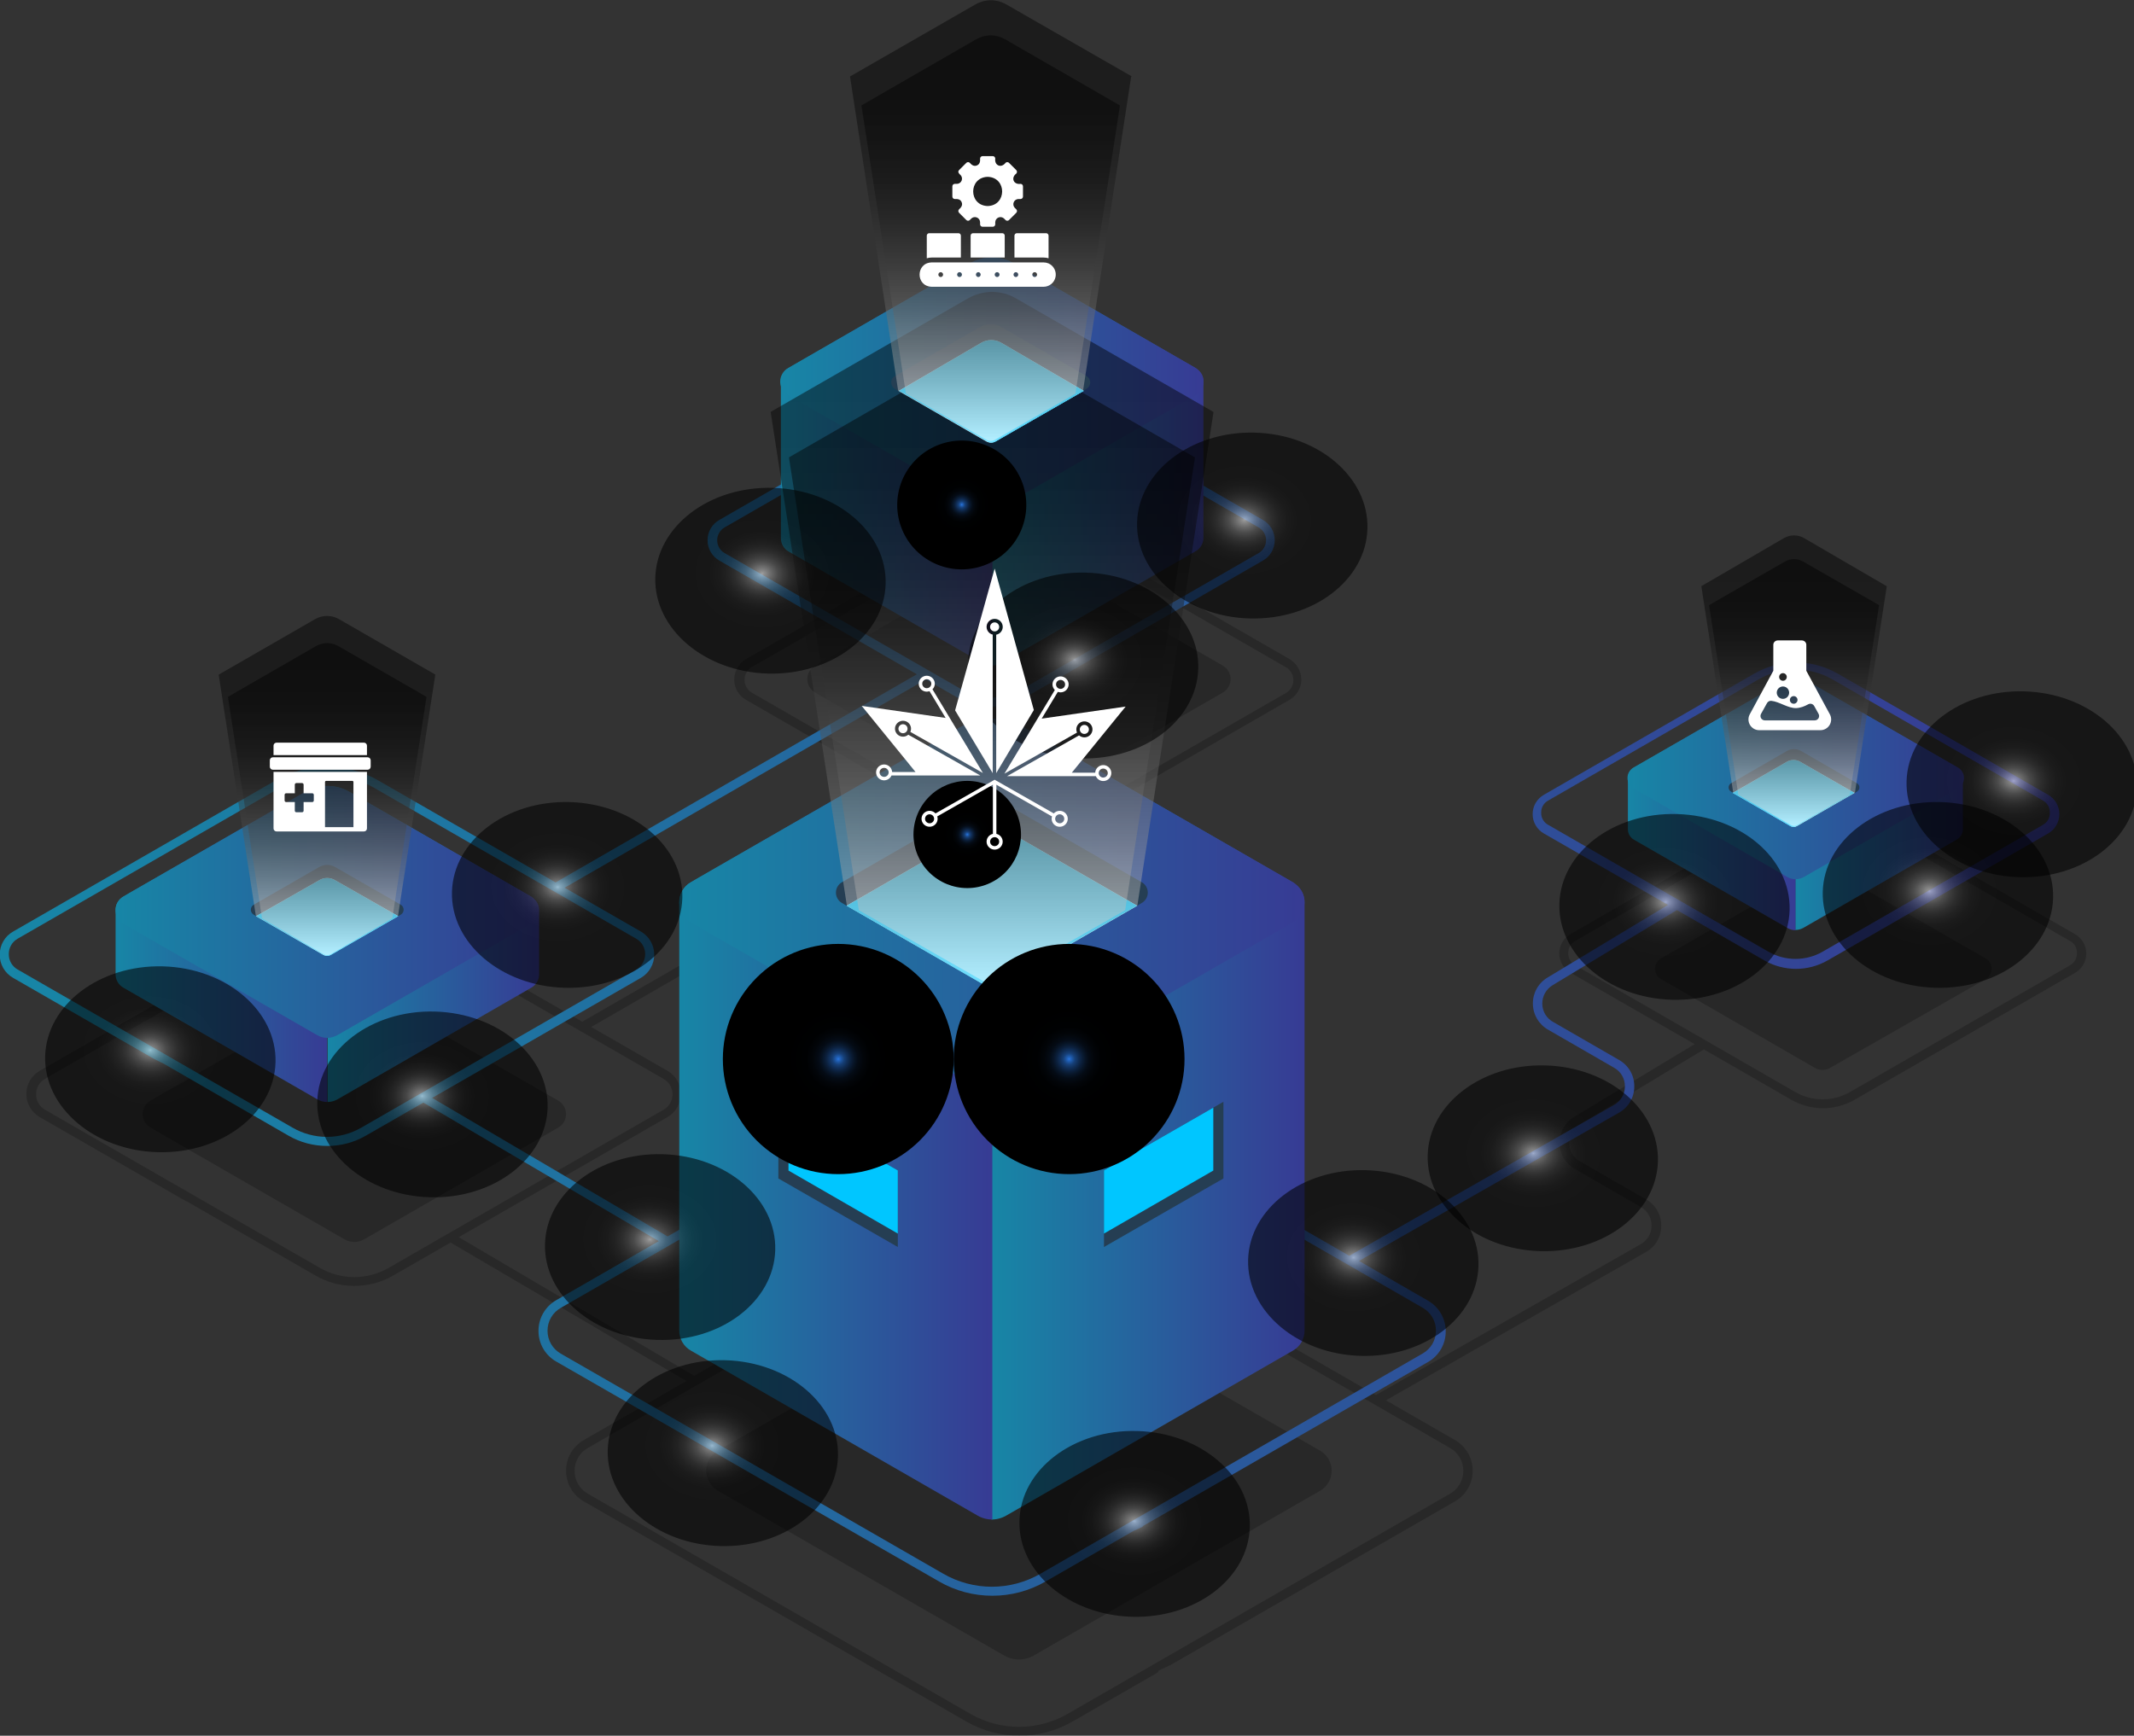 <svg width="713" height="580" viewBox="0 0 713 580" fill="none" xmlns="http://www.w3.org/2000/svg">
<rect x="0" y="0" width="713" height="580" fill="#333333" stroke="none"/>
<g clip-path="url(#clip0_21_3493)">
<g style="mix-blend-mode:overlay" opacity="0.21">
<path d="M63.688 402.177L105.409 426.245C109.344 428.521 113.815 429.712 118.364 429.695C122.926 429.711 127.41 428.521 131.359 426.245L150.55 415.214L229.325 461.465L195.047 481.201C193.238 482.237 191.737 483.734 190.698 485.538C189.659 487.342 189.119 489.389 189.133 491.47C189.122 493.544 189.664 495.584 190.703 497.382C191.742 499.179 193.241 500.669 195.047 501.699L322.866 575.267C328.259 578.375 334.379 580.008 340.608 580C346.838 580.013 352.96 578.38 358.351 575.267L386.795 558.9L387.157 558.218L391.181 556.333L486.129 501.699C487.935 500.669 489.434 499.179 490.474 497.382C491.513 495.584 492.054 493.544 492.043 491.47C492.057 489.389 491.517 487.342 490.478 485.538C489.439 483.734 487.938 482.237 486.129 481.201L463.076 467.923L549.938 418.383C551.503 417.511 552.803 416.235 553.702 414.69C554.601 413.144 555.066 411.385 555.048 409.598C555.073 407.809 554.615 406.047 553.724 404.494C552.832 402.942 551.538 401.657 549.978 400.773L527.931 388.057C526.836 387.456 525.923 386.573 525.287 385.501C524.65 384.429 524.313 383.206 524.31 381.96C524.299 380.719 524.612 379.497 525.219 378.414C525.825 377.331 526.705 376.424 527.77 375.783L569.29 350.672L598.539 367.519C601.749 369.351 605.381 370.318 609.08 370.327C612.778 370.318 616.411 369.351 619.621 367.519L693.327 325.079C694.466 324.428 695.413 323.487 696.07 322.353C696.727 321.219 697.072 319.931 697.068 318.621C697.072 317.311 696.727 316.023 696.07 314.889C695.413 313.755 694.466 312.814 693.327 312.163L622.799 271.568C618.586 269.161 613.815 267.895 608.959 267.895C604.103 267.895 599.332 269.161 595.119 271.568L524.712 312.123C523.572 312.774 522.626 313.715 521.969 314.849C521.311 315.983 520.967 317.271 520.971 318.581C520.967 319.891 521.311 321.178 521.969 322.313C522.626 323.447 523.572 324.388 524.712 325.039L566.192 348.907L525.959 373.175C524.444 374.085 523.193 375.375 522.332 376.916C521.471 378.457 521.029 380.196 521.051 381.96C521.067 383.724 521.547 385.453 522.444 386.973C523.341 388.494 524.622 389.753 526.161 390.625L548.208 403.341C549.313 403.957 550.23 404.861 550.86 405.956C551.491 407.051 551.812 408.296 551.789 409.558C551.796 410.812 551.468 412.045 550.839 413.131C550.209 414.217 549.301 415.116 548.208 415.736L459.697 466.158L363.662 410.882C356.535 406.784 348.453 404.627 340.226 404.627C331.999 404.627 323.917 406.784 316.791 410.882L231.94 459.7L153.286 413.409L223.009 373.296C224.368 372.508 225.496 371.379 226.28 370.02C227.064 368.661 227.476 367.121 227.475 365.554C227.484 363.985 227.076 362.441 226.291 361.081C225.506 359.721 224.374 358.593 223.009 357.812L197.542 343.17L318.239 273.574L328.74 279.631C332.18 281.602 336.078 282.639 340.045 282.639C344.013 282.639 347.911 281.602 351.35 279.631L430.769 233.901C431.996 233.224 433.017 232.229 433.725 231.022C434.433 229.815 434.802 228.44 434.793 227.042C434.777 225.649 434.398 224.284 433.693 223.081C432.987 221.878 431.98 220.879 430.769 220.183L354.891 176.499C350.372 173.916 345.254 172.558 340.045 172.558C334.836 172.558 329.718 173.916 325.199 176.499L249.321 220.183C248.111 220.879 247.103 221.878 246.398 223.081C245.692 224.284 245.313 225.649 245.298 227.042C245.288 228.44 245.657 229.815 246.365 231.022C247.073 232.229 248.094 233.224 249.321 233.901L315.222 271.849L194.524 341.405L135.181 307.269C129.992 304.291 124.11 302.724 118.123 302.724C112.136 302.724 106.253 304.291 101.064 307.269L13.277 357.812C11.906 358.586 10.769 359.713 9.984 361.075C9.198 362.436 8.793 363.983 8.811 365.554C8.802 367.123 9.21 368.666 9.995 370.026C10.779 371.386 11.912 372.515 13.277 373.296L60.429 400.412M251.212 231.455C250.46 231.017 249.838 230.39 249.407 229.637C248.976 228.883 248.752 228.03 248.758 227.162C248.759 226.302 248.987 225.457 249.417 224.711C249.848 223.965 250.466 223.344 251.212 222.91L327.09 179.307C331.155 176.981 335.76 175.757 340.447 175.757C345.134 175.757 349.74 176.981 353.805 179.307L429.683 222.991C430.428 223.424 431.047 224.045 431.478 224.791C431.908 225.537 432.136 226.382 432.137 227.243C432.143 228.11 431.919 228.963 431.488 229.717C431.057 230.471 430.434 231.098 429.683 231.535L350.264 277.224C347.278 278.938 343.893 279.84 340.447 279.84C337.002 279.84 333.617 278.938 330.631 277.224L251.212 231.455ZM129.83 423.678C126.346 425.689 122.391 426.748 118.364 426.748C114.338 426.748 110.383 425.689 106.898 423.678L15.007 370.809C14.107 370.286 13.362 369.536 12.847 368.635C12.331 367.733 12.063 366.712 12.07 365.674C12.059 364.635 12.325 363.612 12.841 362.71C13.357 361.808 14.105 361.059 15.007 360.539L102.834 309.997C107.568 307.323 112.924 305.94 118.364 305.985C123.818 305.934 129.188 307.318 133.934 309.997L221.721 360.539C222.628 361.057 223.382 361.805 223.905 362.706C224.428 363.608 224.702 364.632 224.699 365.674C224.697 366.715 224.422 367.737 223.899 368.638C223.377 369.54 222.626 370.288 221.721 370.809L129.83 423.678ZM484.48 483.848C485.834 484.618 486.957 485.734 487.735 487.08C488.513 488.427 488.917 489.956 488.905 491.51C488.91 493.057 488.502 494.578 487.725 495.917C486.947 497.256 485.828 498.365 484.48 499.131L356.701 572.699C351.764 575.537 346.166 577.03 340.468 577.03C334.769 577.03 329.171 575.537 324.234 572.699L196.415 499.131C195.067 498.365 193.947 497.256 193.17 495.917C192.392 494.578 191.985 493.057 191.99 491.51C191.978 489.956 192.382 488.427 193.16 487.08C193.938 485.734 195.061 484.618 196.415 483.848L318.521 413.569C325.191 409.744 332.752 407.73 340.447 407.73C348.143 407.73 355.704 409.744 362.374 413.569L484.48 483.848ZM691.717 322.512L618.011 364.952C615.254 366.521 612.134 367.346 608.959 367.346C605.784 367.346 602.664 366.521 599.907 364.952L526.241 322.512C525.532 322.114 524.947 321.53 524.549 320.822C524.152 320.114 523.958 319.311 523.988 318.501C523.958 317.69 524.152 316.887 524.549 316.179C524.947 315.472 525.532 314.887 526.241 314.489L596.648 273.935C600.397 271.799 604.641 270.679 608.959 270.685C613.277 270.679 617.521 271.799 621.27 273.935L691.717 314.489C692.422 314.889 693.002 315.475 693.392 316.183C693.783 316.891 693.969 317.693 693.93 318.501C693.953 319.3 693.759 320.09 693.37 320.789C692.98 321.488 692.41 322.069 691.717 322.472V322.512Z" fill="black"/>
<path d="M118.364 415.013C117.188 415.012 116.034 414.693 115.025 414.091L50.291 376.825C49.488 376.37 48.82 375.711 48.355 374.915C47.891 374.118 47.647 373.214 47.647 372.293C47.647 371.372 47.891 370.467 48.355 369.671C48.82 368.875 49.488 368.215 50.291 367.76L111.163 332.741C113.347 331.467 115.834 330.802 118.364 330.815C120.907 330.807 123.406 331.471 125.606 332.741L186.478 367.76C187.281 368.215 187.948 368.875 188.413 369.671C188.877 370.467 189.122 371.372 189.122 372.293C189.122 373.214 188.877 374.118 188.413 374.915C187.948 375.711 187.281 376.37 186.478 376.825L121.744 414.091C120.72 414.693 119.553 415.011 118.364 415.013Z" fill="black"/>
<path d="M340.447 269.763C339.271 269.761 338.117 269.442 337.108 268.84L272.374 231.454C271.571 230.999 270.903 230.34 270.439 229.543C269.974 228.747 269.729 227.843 269.729 226.922C269.729 226 269.974 225.096 270.439 224.3C270.903 223.503 271.571 222.844 272.374 222.389L333.246 187.37C335.43 186.096 337.917 185.431 340.447 185.444C342.977 185.431 345.465 186.096 347.649 187.37L408.521 222.389C409.324 222.844 409.991 223.503 410.456 224.3C410.92 225.096 411.165 226 411.165 226.922C411.165 227.843 410.92 228.747 410.456 229.543C409.991 230.34 409.324 230.999 408.521 231.454L343.827 268.72C342.812 269.359 341.646 269.718 340.447 269.763Z" fill="black"/>
<path d="M608.959 357.531C608.024 357.535 607.106 357.285 606.303 356.809L555.208 327.325C554.528 326.997 553.954 326.484 553.553 325.846C553.151 325.207 552.938 324.469 552.938 323.715C552.938 322.962 553.151 322.223 553.553 321.585C553.954 320.946 554.528 320.434 555.208 320.105L603.487 292.387C605.22 291.372 607.191 290.832 609.2 290.822C611.209 290.832 613.181 291.372 614.913 292.387L663.192 320.105C663.872 320.434 664.446 320.946 664.847 321.585C665.249 322.223 665.462 322.962 665.462 323.715C665.462 324.469 665.249 325.207 664.847 325.846C664.446 326.484 663.872 326.997 663.192 327.325L611.534 356.809C610.754 357.271 609.866 357.52 608.959 357.531Z" fill="black"/>
<path d="M340.448 554.528C338.709 554.537 337 554.08 335.499 553.204L239.866 498.169C238.679 497.491 237.693 496.513 237.007 495.333C236.32 494.153 235.959 492.813 235.959 491.45C235.959 490.086 236.32 488.746 237.007 487.566C237.693 486.386 238.679 485.408 239.866 484.731L329.786 432.984C333.031 431.125 336.706 430.144 340.448 430.136C344.19 430.144 347.865 431.125 351.109 432.984L441.029 484.731C442.216 485.408 443.203 486.386 443.889 487.566C444.575 488.746 444.936 490.086 444.936 491.45C444.936 492.813 444.575 494.153 443.889 495.333C443.203 496.513 442.216 497.491 441.029 498.169L345.396 553.204C343.896 554.08 342.186 554.537 340.448 554.528Z" fill="black"/>
</g>
<path d="M54.636 355.405L96.357 379.473C100.291 381.749 104.763 382.94 109.312 382.923C113.861 382.944 118.333 381.753 122.266 379.473L141.457 368.442L220.112 414.733L185.834 434.469C184.025 435.505 182.524 437.002 181.485 438.806C180.446 440.61 179.906 442.657 179.92 444.738C179.909 446.812 180.45 448.852 181.489 450.649C182.529 452.447 184.028 453.937 185.834 454.967L313.813 528.495C319.206 531.603 325.327 533.236 331.556 533.228C337.785 533.236 343.905 531.603 349.298 528.495L378.668 511.607L382.048 510.042H381.685L477.117 455.127C478.923 454.097 480.422 452.607 481.461 450.81C482.5 449.013 483.042 446.973 483.031 444.898C483.045 442.818 482.505 440.771 481.466 438.967C480.427 437.163 478.926 435.666 477.117 434.629L454.064 421.352L540.926 371.812C542.49 370.94 543.79 369.664 544.689 368.118C545.588 366.572 546.053 364.814 546.035 363.027C546.06 361.238 545.603 359.475 544.711 357.923C543.82 356.37 542.526 355.085 540.966 354.202L518.919 341.486C517.824 340.884 516.911 340.002 516.274 338.929C515.637 337.857 515.3 336.635 515.297 335.389C515.286 334.148 515.599 332.926 516.206 331.842C516.813 330.759 517.692 329.852 518.758 329.211L560.277 304.1L589.526 320.948C592.736 322.779 596.369 323.747 600.067 323.756C603.766 323.747 607.398 322.779 610.608 320.948L684.314 278.508C685.454 277.856 686.401 276.916 687.058 275.781C687.715 274.647 688.059 273.359 688.056 272.049C688.059 270.739 687.715 269.452 687.058 268.318C686.401 267.183 685.454 266.243 684.314 265.591L613.907 225.036C609.694 222.63 604.923 221.364 600.067 221.364C595.212 221.364 590.441 222.63 586.227 225.036L515.821 265.591C514.681 266.243 513.734 267.183 513.077 268.318C512.42 269.452 512.075 270.739 512.079 272.049C512.075 273.359 512.42 274.647 513.077 275.781C513.734 276.916 514.681 277.856 515.821 278.508L557.3 302.375L517.068 326.644C515.546 327.548 514.291 328.836 513.429 330.378C512.568 331.921 512.129 333.663 512.159 335.429C512.175 337.193 512.655 338.921 513.552 340.442C514.449 341.963 515.731 343.222 517.269 344.093L539.316 356.809C540.421 357.426 541.338 358.33 541.969 359.424C542.599 360.519 542.92 361.764 542.897 363.027C542.904 364.281 542.576 365.514 541.947 366.6C541.318 367.685 540.41 368.584 539.316 369.204L450.805 419.627L354.77 364.35C347.637 360.249 339.548 358.09 331.314 358.09C323.081 358.09 314.992 360.249 307.859 364.35L223.049 413.168L144.394 366.878L214.117 326.764C215.477 325.977 216.605 324.847 217.388 323.489C218.172 322.13 218.584 320.59 218.583 319.022C218.592 317.453 218.184 315.91 217.399 314.55C216.615 313.189 215.482 312.061 214.117 311.28L188.65 296.639L309.348 227.042L319.848 233.099C323.288 235.07 327.186 236.108 331.153 236.108C335.121 236.108 339.019 235.07 342.459 233.099L421.878 187.37C423.105 186.692 424.126 185.698 424.834 184.491C425.542 183.284 425.91 181.909 425.901 180.511C425.907 179.118 425.537 177.75 424.829 176.55C424.121 175.35 423.101 174.362 421.878 173.691L345.999 130.008C341.487 127.406 336.366 126.035 331.153 126.035C325.941 126.035 320.82 127.406 316.308 130.008L240.429 173.691C239.206 174.362 238.186 175.35 237.478 176.55C236.77 177.75 236.4 179.118 236.406 180.511C236.397 181.909 236.765 183.284 237.473 184.491C238.181 185.698 239.202 186.692 240.429 187.37L306.33 225.317L185.633 294.874L126.29 260.737C121.101 257.76 115.218 256.192 109.231 256.192C103.244 256.192 97.362 257.76 92.173 260.737L4.385 311.28C3.015 312.055 1.877 313.182 1.092 314.543C0.307 315.905 -0.098 317.452 -0.08 319.022C-0.098 320.593 0.307 322.14 1.092 323.501C1.877 324.863 3.015 325.99 4.385 326.764L51.538 353.881M242.079 184.803C241.327 184.365 240.705 183.739 240.274 182.985C239.843 182.231 239.619 181.378 239.625 180.511C239.626 179.65 239.854 178.805 240.284 178.059C240.715 177.313 241.333 176.692 242.079 176.259L317.957 132.575C322.022 130.249 326.628 129.025 331.314 129.025C336.001 129.025 340.607 130.249 344.672 132.575L420.55 176.259C421.296 176.692 421.914 177.313 422.345 178.059C422.775 178.805 423.003 179.65 423.004 180.511C423.01 181.378 422.786 182.231 422.355 182.985C421.924 183.739 421.301 184.365 420.55 184.803L341.131 230.492C338.145 232.206 334.76 233.108 331.314 233.108C327.869 233.108 324.484 232.206 321.498 230.492L242.079 184.803ZM120.697 376.826C117.213 378.836 113.257 379.895 109.231 379.895C105.205 379.895 101.25 378.836 97.765 376.826L5.874 323.956C4.969 323.44 4.219 322.692 3.702 321.789C3.186 320.886 2.922 319.861 2.937 318.822C2.926 317.783 3.192 316.76 3.708 315.858C4.224 314.956 4.972 314.206 5.874 313.687L93.701 263.144C98.435 260.471 103.791 259.087 109.231 259.133C114.685 259.082 120.055 260.466 124.801 263.144L212.588 313.687C213.495 314.204 214.249 314.952 214.771 315.854C215.294 316.756 215.568 317.78 215.566 318.822C215.564 319.863 215.289 320.885 214.766 321.786C214.244 322.687 213.493 323.436 212.588 323.956L120.697 376.826ZM475.347 436.996C476.701 437.766 477.824 438.881 478.602 440.228C479.38 441.575 479.784 443.103 479.772 444.657C479.777 446.205 479.369 447.725 478.592 449.064C477.814 450.403 476.695 451.513 475.347 452.279L347.609 525.887C342.679 528.725 337.087 530.219 331.395 530.219C325.703 530.219 320.111 528.725 315.181 525.887L187.363 452.319C186.015 451.553 184.895 450.443 184.117 449.104C183.34 447.765 182.933 446.245 182.937 444.698C182.925 443.144 183.329 441.615 184.107 440.268C184.885 438.921 186.009 437.806 187.363 437.036L309.468 366.757C316.139 362.931 323.699 360.918 331.395 360.918C339.09 360.918 346.651 362.931 353.322 366.757L475.347 436.996ZM682.665 275.579L608.959 318.019C606.204 319.596 603.083 320.425 599.906 320.425C596.73 320.425 593.609 319.596 590.854 318.019L517.188 275.579C516.479 275.182 515.894 274.597 515.497 273.889C515.099 273.182 514.905 272.379 514.935 271.568C514.905 270.758 515.099 269.954 515.497 269.247C515.894 268.539 516.479 267.954 517.188 267.557L587.595 227.002C591.344 224.867 595.589 223.746 599.906 223.753C604.224 223.746 608.469 224.867 612.218 227.002L682.665 267.557C683.363 267.963 683.938 268.551 684.328 269.257C684.717 269.964 684.907 270.762 684.877 271.568C684.907 272.374 684.717 273.172 684.328 273.879C683.938 274.585 683.363 275.173 682.665 275.579Z" fill="url(#paint0_linear_21_3493)"/>
<path d="M400.152 123.549C399.978 123.32 399.759 123.129 399.508 122.988L338.636 87.929C336.429 86.677 333.934 86.013 331.395 86.003V222.389C332.571 222.387 333.725 222.069 334.734 221.466L399.468 184.201C400.293 183.742 400.973 183.064 401.435 182.243C401.897 181.421 402.121 180.488 402.083 179.548V127.4C402.089 126.652 401.918 125.913 401.582 125.243C401.246 124.574 400.756 123.993 400.152 123.549Z" fill="url(#paint1_linear_21_3493)"/>
<path d="M331.395 86.003C328.855 86.013 326.361 86.677 324.153 87.929L265.534 121.784L263.482 122.988C262.687 123.446 262.028 124.107 261.575 124.904C261.123 125.701 260.892 126.605 260.907 127.521V179.668C260.869 180.609 261.094 181.542 261.555 182.363C262.017 183.185 262.698 183.862 263.523 184.321L328.257 221.587C329.266 222.189 330.42 222.508 331.596 222.509V86.124L331.395 86.003Z" fill="url(#paint2_linear_21_3493)"/>
<path d="M331.394 170.201C330.222 170.214 329.068 169.909 328.055 169.319L263.321 132.053C262.518 131.598 261.85 130.939 261.386 130.142C260.921 129.346 260.677 128.442 260.677 127.521C260.677 126.599 260.921 125.695 261.386 124.899C261.85 124.102 262.518 123.443 263.321 122.988L324.193 87.929C326.384 86.673 328.867 86.009 331.394 86.003C333.922 86.009 336.405 86.673 338.596 87.929L399.468 122.988C400.271 123.443 400.939 124.102 401.403 124.899C401.868 125.695 402.112 126.599 402.112 127.521C402.112 128.442 401.868 129.346 401.403 130.142C400.939 130.939 400.271 131.598 399.468 132.053L334.734 169.319C333.721 169.909 332.567 170.214 331.394 170.201Z" fill="url(#paint3_linear_21_3493)"/>
<path d="M178.069 300.129C177.895 299.911 177.675 299.733 177.425 299.607L116.674 264.548C114.47 263.288 111.974 262.624 109.433 262.623V368.241C110.621 368.234 111.786 367.915 112.812 367.319L177.506 330.053C178.331 329.595 179.011 328.917 179.473 328.095C179.935 327.274 180.159 326.341 180.121 325.4V304.1C180.123 303.323 179.938 302.556 179.581 301.865C179.223 301.174 178.705 300.579 178.069 300.129Z" fill="url(#paint4_linear_21_3493)"/>
<path d="M109.312 262.623C106.772 262.633 104.278 263.296 102.07 264.548L43.25 298.404L41.238 299.607C40.433 300.047 39.763 300.698 39.302 301.49C38.841 302.282 38.606 303.185 38.623 304.1V325.4C38.585 326.341 38.809 327.274 39.271 328.095C39.733 328.917 40.414 329.595 41.238 330.053L105.972 367.319C106.982 367.921 108.136 368.24 109.312 368.241V262.623Z" fill="url(#paint5_linear_21_3493)"/>
<path d="M109.312 346.821C108.136 346.819 106.982 346.501 105.972 345.898L41.238 308.673C40.436 308.212 39.77 307.548 39.307 306.749C38.843 305.95 38.6 305.043 38.6 304.12C38.6 303.197 38.843 302.29 39.307 301.491C39.77 300.692 40.436 300.028 41.238 299.567L102.11 264.548C104.294 263.275 106.782 262.61 109.312 262.623C111.854 262.614 114.353 263.279 116.554 264.548L177.385 299.567C178.187 300.028 178.854 300.692 179.317 301.491C179.78 302.29 180.024 303.197 180.024 304.12C180.024 305.043 179.78 305.95 179.317 306.749C178.854 307.548 178.187 308.212 177.385 308.673L112.651 345.938C111.627 346.5 110.48 346.803 109.312 346.821Z" fill="url(#paint6_linear_21_3493)"/>
<path d="M654.381 256.846C654.237 256.668 654.059 256.518 653.858 256.405L605.579 228.647C603.83 227.637 601.847 227.098 599.826 227.082V310.759C600.755 310.757 601.668 310.522 602.482 310.077L653.778 280.553C654.43 280.189 654.967 279.651 655.33 278.999C655.692 278.347 655.865 277.608 655.83 276.863V259.975C655.855 259.377 655.737 258.78 655.485 258.236C655.233 257.692 654.855 257.216 654.381 256.846Z" fill="url(#paint7_linear_21_3493)"/>
<path d="M599.907 227.082C597.897 227.092 595.926 227.632 594.194 228.647L547.604 255.523L545.955 256.485C545.321 256.84 544.796 257.36 544.435 257.988C544.074 258.617 543.89 259.331 543.903 260.056V276.943C543.871 277.692 544.05 278.434 544.42 279.087C544.79 279.739 545.336 280.275 545.995 280.634L597.251 310.117C598.054 310.593 598.972 310.843 599.907 310.839V227.082Z" fill="url(#paint8_linear_21_3493)"/>
<path d="M599.907 293.791C598.978 293.788 598.065 293.554 597.251 293.109L545.995 263.545C545.326 263.213 544.763 262.7 544.369 262.066C543.975 261.432 543.767 260.701 543.767 259.955C543.767 259.209 543.975 258.478 544.369 257.844C544.763 257.21 545.326 256.698 545.995 256.365L594.274 228.607C596.01 227.604 597.981 227.078 599.987 227.082C601.993 227.078 603.965 227.604 605.7 228.607L653.979 256.365C654.649 256.698 655.212 257.21 655.606 257.844C655.999 258.478 656.208 259.209 656.208 259.955C656.208 260.701 655.999 261.432 655.606 262.066C655.212 262.7 654.649 263.213 653.979 263.545L602.683 293.069C601.837 293.548 600.88 293.797 599.907 293.791Z" fill="url(#paint9_linear_21_3493)"/>
<path d="M432.982 295.636C432.711 295.313 432.384 295.042 432.017 294.834L341.976 243.047C338.717 241.189 335.029 240.207 331.274 240.199V507.756C333.013 507.765 334.722 507.308 336.223 506.432L431.856 451.396C433.097 450.726 434.13 449.727 434.839 448.51C435.549 447.293 435.909 445.904 435.879 444.497V301.533C435.904 300.39 435.655 299.259 435.151 298.233C434.647 297.207 433.903 296.316 432.982 295.636Z" fill="url(#paint10_linear_21_3493)"/>
<path d="M331.394 240.199C327.64 240.211 323.953 241.192 320.693 243.047L233.79 293.069L230.773 294.834C229.593 295.508 228.617 296.485 227.944 297.663C227.272 298.841 226.929 300.177 226.951 301.533V444.497C226.921 445.904 227.281 447.293 227.99 448.51C228.7 449.727 229.733 450.726 230.974 451.396L326.607 506.432C328.107 507.308 329.817 507.765 331.555 507.756V240.199H331.394Z" fill="url(#paint11_linear_21_3493)"/>
<path d="M331.395 364.591C329.656 364.6 327.947 364.143 326.447 363.267L230.814 308.232C229.636 307.551 228.658 306.574 227.979 305.399C227.299 304.223 226.941 302.89 226.941 301.533C226.941 300.176 227.299 298.842 227.979 297.667C228.658 296.491 229.636 295.514 230.814 294.834L320.733 243.047C323.978 241.188 327.653 240.207 331.395 240.199C335.137 240.207 338.812 241.188 342.057 243.047L431.976 294.834C433.154 295.514 434.132 296.491 434.811 297.667C435.491 298.842 435.849 300.176 435.849 301.533C435.849 302.89 435.491 304.223 434.811 305.399C434.132 306.574 433.154 307.551 431.976 308.232L336.344 363.267C334.843 364.143 333.134 364.6 331.395 364.591Z" fill="url(#paint12_linear_21_3493)"/>
<path d="M299.973 391.106V416.698L260.062 393.794V368.161L263.442 370.127L299.973 391.106Z" fill="#253E53"/>
<path d="M299.973 391.106V412.206L263.442 391.146V370.127L299.973 391.106Z" fill="#00C6FF"/>
<path d="M368.852 391.106V416.698L408.762 393.794V368.161L405.383 370.127L368.852 391.106Z" fill="#253E53"/>
<path d="M368.852 391.106V412.206L405.383 391.146V370.127L368.852 391.106Z" fill="#00C6FF"/>
<path d="M381.686 301.613L379.915 302.656L333.849 329.131C333.108 329.575 332.26 329.811 331.395 329.813C330.518 329.81 329.657 329.575 328.901 329.131L282.875 302.656L281.104 301.613C280.548 301.248 280.092 300.75 279.776 300.166C279.46 299.581 279.295 298.928 279.295 298.264C279.295 297.6 279.46 296.946 279.776 296.361C280.092 295.777 280.548 295.279 281.104 294.914L326.044 269.041C327.676 268.12 329.52 267.637 331.395 267.637C333.258 267.636 335.088 268.12 336.706 269.041L381.686 294.914C382.242 295.279 382.698 295.777 383.014 296.361C383.33 296.946 383.495 297.6 383.495 298.264C383.495 298.928 383.33 299.581 383.014 300.166C382.698 300.75 382.242 301.248 381.686 301.613Z" fill="#253E53"/>
<path d="M379.916 302.656L333.85 329.131C333.108 329.575 332.26 329.811 331.395 329.813C330.518 329.81 329.657 329.575 328.901 329.131L282.875 302.656L326.044 277.786C327.674 276.853 329.517 276.355 331.395 276.342C333.261 276.355 335.092 276.853 336.706 277.786L379.916 302.656Z" fill="white"/>
<path d="M379.916 302.656L333.85 329.131C333.108 329.575 332.26 329.811 331.395 329.813C330.518 329.81 329.657 329.575 328.901 329.131L282.875 302.656L326.044 277.786C327.674 276.853 329.517 276.355 331.395 276.342C333.261 276.355 335.092 276.853 336.706 277.786L379.916 302.656Z" fill="#00C6FF"/>
<path style="mix-blend-mode:screen" opacity="0.45" d="M405.383 137.629L339.482 99.722C337.036 98.306 334.264 97.546 331.436 97.516C328.61 97.566 325.843 98.324 323.389 99.722L257.488 137.629L282.955 302.656L328.981 329.131C329.737 329.575 330.598 329.81 331.476 329.813C332.353 329.81 333.214 329.575 333.97 329.131L379.996 302.656L405.463 137.629H405.383Z" fill="url(#paint13_linear_21_3493)"/>
<path style="mix-blend-mode:screen" opacity="0.45" d="M399.227 152.832L338.879 118.054C336.612 116.757 334.048 116.067 331.436 116.048C328.81 116.067 326.233 116.757 323.952 118.054L263.604 152.832L286.938 304.14L329.142 328.208C329.842 328.602 330.632 328.81 331.436 328.81C332.239 328.81 333.029 328.602 333.729 328.208L375.933 304.14L399.267 152.832H399.227Z" fill="url(#paint14_linear_21_3493)"/>
<path d="M620.465 264.508L619.741 264.949L600.429 276.061C600.121 276.233 599.777 276.329 599.424 276.341C599.057 276.334 598.698 276.238 598.378 276.061L579.106 264.949L578.342 264.508C578.1 264.366 577.899 264.164 577.76 263.921C577.62 263.679 577.547 263.404 577.547 263.124C577.547 262.844 577.62 262.569 577.76 262.327C577.899 262.084 578.1 261.882 578.342 261.74L597.171 250.869C597.864 250.501 598.638 250.308 599.424 250.308C600.196 250.313 600.956 250.506 601.636 250.869L620.465 261.74C620.707 261.882 620.908 262.084 621.047 262.327C621.187 262.569 621.26 262.844 621.26 263.124C621.26 263.404 621.187 263.679 621.047 263.921C620.908 264.164 620.707 264.366 620.465 264.508Z" fill="#253E53"/>
<path d="M619.58 264.949L600.269 276.061C599.961 276.233 599.616 276.329 599.263 276.341C598.896 276.334 598.537 276.238 598.217 276.061L578.945 264.949L597.01 254.56C597.692 254.16 598.471 253.952 599.263 253.958C600.041 253.957 600.805 254.165 601.476 254.56L619.58 264.949Z" fill="white"/>
<path d="M619.58 264.949L600.269 276.061C599.961 276.233 599.616 276.329 599.263 276.341C598.896 276.334 598.537 276.238 598.217 276.061L578.945 264.949L597.01 254.56C597.692 254.16 598.471 253.952 599.263 253.958C600.041 253.957 600.805 254.165 601.476 254.56L619.58 264.949Z" fill="#00C6FF"/>
<path style="mix-blend-mode:screen" opacity="0.45" d="M630.362 195.874L602.803 179.829C601.777 179.232 600.611 178.914 599.423 178.906C598.222 178.907 597.042 179.225 596.004 179.829L568.444 195.874L579.106 264.949L598.377 276.061C598.698 276.238 599.057 276.334 599.423 276.342C599.789 276.33 600.147 276.233 600.469 276.061L619.741 264.949L630.402 195.874H630.362Z" fill="url(#paint15_linear_21_3493)"/>
<path style="mix-blend-mode:screen" opacity="0.45" d="M627.828 202.212L602.522 187.691C601.588 187.122 600.517 186.817 599.424 186.808C598.317 186.816 597.233 187.121 596.286 187.691L571.02 202.212L580.796 265.591L598.458 275.74C598.749 275.917 599.083 276.014 599.424 276.021C599.751 276.007 600.069 275.91 600.349 275.74L618.051 265.591L627.828 202.212Z" fill="url(#paint16_linear_21_3493)"/>
<path d="M133.934 305.624L133.049 306.146L110.519 319.102C110.151 319.311 109.735 319.422 109.312 319.423C108.889 319.417 108.475 319.307 108.105 319.102L85.575 306.146L84.73 305.624C84.447 305.452 84.213 305.211 84.05 304.923C83.888 304.635 83.803 304.31 83.803 303.98C83.803 303.649 83.888 303.324 84.05 303.036C84.213 302.748 84.447 302.507 84.73 302.335L106.697 289.699C107.496 289.254 108.396 289.02 109.312 289.017C110.227 289.02 111.127 289.254 111.927 289.699L133.934 302.335C134.217 302.507 134.451 302.748 134.613 303.036C134.776 303.324 134.861 303.649 134.861 303.98C134.861 304.31 134.776 304.635 134.613 304.923C134.451 305.211 134.217 305.452 133.934 305.624Z" fill="#253E53"/>
<path d="M133.049 306.146L110.518 319.102C110.151 319.311 109.735 319.422 109.311 319.423C108.889 319.417 108.474 319.307 108.104 319.102L85.574 306.146L106.696 294.112C107.485 293.637 108.39 293.387 109.311 293.39C110.233 293.387 111.138 293.637 111.927 294.112L133.049 306.146Z" fill="white"/>
<path d="M133.049 306.146L110.518 319.102C110.151 319.311 109.735 319.422 109.311 319.423C108.889 319.417 108.474 319.307 108.104 319.102L85.574 306.146L106.696 294.112C107.485 293.637 108.39 293.387 109.311 293.39C110.233 293.387 111.138 293.637 111.927 294.112L133.049 306.146Z" fill="#00C6FF"/>
<path style="mix-blend-mode:screen" opacity="0.45" d="M145.481 225.437L113.295 206.905C112.073 206.198 110.685 205.825 109.272 205.822C107.859 205.825 106.471 206.198 105.248 206.905L73.062 225.437L85.494 306.146L108.025 319.102C108.392 319.311 108.808 319.422 109.231 319.423C109.655 319.422 110.071 319.311 110.439 319.102L132.969 306.146L145.441 225.437H145.481Z" fill="url(#paint17_linear_21_3493)"/>
<path style="mix-blend-mode:screen" opacity="0.45" d="M142.504 232.859L112.973 215.85C111.851 215.233 110.593 214.902 109.312 214.888C108.03 214.902 106.773 215.233 105.651 215.85L76.16 232.859L87.546 306.868L108.185 318.902C108.529 319.094 108.918 319.191 109.312 319.183C109.706 319.191 110.095 319.094 110.438 318.902L131.077 306.868L142.504 232.859Z" fill="url(#paint18_linear_21_3493)"/>
<path d="M363.018 129.928L361.891 130.609L332.562 147.457C332.09 147.747 331.547 147.9 330.993 147.898C330.439 147.894 329.898 147.741 329.424 147.457L300.134 130.609L299.008 129.928C298.631 129.714 298.318 129.404 298.101 129.031C297.883 128.658 297.769 128.233 297.769 127.802C297.769 127.37 297.883 126.945 298.101 126.572C298.318 126.199 298.631 125.889 299.008 125.675L327.613 109.189C328.647 108.616 329.81 108.313 330.993 108.306C332.176 108.308 333.34 108.611 334.372 109.189L363.018 125.675C363.394 125.889 363.707 126.199 363.925 126.572C364.142 126.945 364.257 127.37 364.257 127.802C364.257 128.233 364.142 128.658 363.925 129.031C363.707 129.404 363.394 129.714 363.018 129.928Z" fill="#253E53"/>
<path d="M362.092 130.609L332.762 147.457C332.291 147.747 331.747 147.9 331.193 147.898C330.64 147.893 330.098 147.741 329.624 147.457L300.335 130.609L327.814 114.564C328.838 113.962 330.005 113.644 331.193 113.641C332.383 113.638 333.551 113.957 334.573 114.564L362.092 130.609Z" fill="white"/>
<path d="M362.092 130.609L332.762 147.457C332.291 147.747 331.747 147.9 331.193 147.898C330.64 147.893 330.098 147.741 329.624 147.457L300.335 130.609L327.814 114.564C328.838 113.962 330.005 113.644 331.193 113.641C332.383 113.638 333.551 113.957 334.573 114.564L362.092 130.609Z" fill="#00C6FF"/>
<path style="mix-blend-mode:screen" opacity="0.45" d="M378.185 25.552L336.223 1.484C334.658 0.578 332.883 0.094 331.073 0.08C329.252 0.104 327.466 0.587 325.883 1.484L284.001 25.552L300.094 130.609L329.383 147.457C329.857 147.741 330.399 147.894 330.952 147.898C331.518 147.895 332.073 147.743 332.562 147.457L361.851 130.609L377.944 25.552H378.185Z" fill="url(#paint19_linear_21_3493)"/>
<path style="mix-blend-mode:screen" opacity="0.45" d="M374.162 35.22L335.74 13.077C334.291 12.258 332.658 11.816 330.993 11.793C329.326 11.811 327.692 12.253 326.245 13.077L287.823 35.22L302.669 131.492L329.544 146.936C329.977 147.208 330.481 147.347 330.993 147.337C331.504 147.347 332.008 147.208 332.441 146.936L359.316 131.492L374.202 35.22H374.162Z" fill="url(#paint20_linear_21_3493)"/>
<path style="mix-blend-mode:screen" opacity="0.57" d="M417.578 510.289C418.058 493.149 401.216 478.774 379.96 478.182C358.704 477.59 341.083 491.005 340.603 508.145C340.123 525.286 356.965 539.661 378.221 540.253C399.477 540.845 417.098 527.43 417.578 510.289Z" fill="url(#paint21_radial_21_3493)"/>
<path style="mix-blend-mode:screen" opacity="0.57" d="M493.973 423.07C493.491 440.239 475.869 453.677 454.626 453.075C433.383 452.473 416.566 438.113 417.009 420.984C417.451 403.856 435.113 390.418 456.356 391.019C477.599 391.621 494.456 405.942 493.973 423.07Z" fill="url(#paint22_radial_21_3493)"/>
<path style="mix-blend-mode:screen" opacity="0.57" d="M553.935 388.11C553.452 405.239 535.87 418.677 514.587 418.075C493.304 417.473 476.527 403.113 477.01 385.984C477.493 368.856 495.075 355.418 516.358 356.019C537.641 356.621 554.417 370.942 553.935 388.11Z" fill="url(#paint23_radial_21_3493)"/>
<path style="mix-blend-mode:screen" opacity="0.57" d="M400.354 223.432C399.871 240.6 382.289 253.998 361.006 253.437C339.723 252.875 322.946 238.434 323.429 221.346C323.912 204.258 341.493 190.78 362.776 191.341C384.059 191.903 400.836 206.464 400.354 223.432Z" fill="url(#paint24_radial_21_3493)"/>
<path style="mix-blend-mode:screen" opacity="0.57" d="M295.91 195.112C295.428 212.24 277.806 225.678 256.563 225.077C235.32 224.475 218.463 210.114 218.946 192.986C219.428 175.857 237.05 162.419 258.293 163.021C279.536 163.623 296.353 177.943 295.91 195.112Z" fill="url(#paint25_radial_21_3493)"/>
<path style="mix-blend-mode:screen" opacity="0.57" d="M279.978 486.656C279.495 503.825 261.873 517.223 240.63 516.621C219.387 516.019 202.57 501.659 203.053 484.53C203.536 467.402 221.117 453.924 242.36 454.525C263.603 455.127 280.46 469.488 279.978 486.656Z" fill="url(#paint26_radial_21_3493)"/>
<path style="mix-blend-mode:screen" opacity="0.57" d="M456.88 176.66C456.397 193.828 438.776 207.226 417.533 206.665C396.29 206.103 379.433 191.662 379.915 174.574C380.398 157.485 398.02 144.007 419.263 144.569C440.506 145.131 457.363 159.531 456.88 176.66Z" fill="url(#paint27_radial_21_3493)"/>
<path style="mix-blend-mode:screen" opacity="0.57" d="M713.975 263.15C713.492 280.319 695.87 293.717 674.628 293.115C653.385 292.513 636.527 278.153 637.01 261.024C637.493 243.896 655.115 230.418 676.357 231.019C697.6 231.621 714.458 245.982 713.975 263.15Z" fill="url(#paint28_radial_21_3493)"/>
<path style="mix-blend-mode:screen" opacity="0.57" d="M685.973 300.11C685.491 317.239 667.869 330.677 646.626 330.075C625.383 329.473 608.566 315.113 609.009 297.984C609.451 280.856 627.113 267.418 648.356 268.019C669.599 268.621 686.456 282.942 685.973 300.11Z" fill="url(#paint29_radial_21_3493)"/>
<path style="mix-blend-mode:screen" opacity="0.57" d="M597.935 304.11C597.452 321.239 579.83 334.677 558.587 334.075C537.345 333.473 520.527 319.113 521.01 301.984C521.493 284.856 539.074 271.418 560.317 272.019C581.56 272.621 598.377 286.821 597.935 304.11Z" fill="url(#paint30_radial_21_3493)"/>
<path style="mix-blend-mode:screen" opacity="0.57" d="M92.052 355.004C91.569 372.172 73.947 385.57 52.705 385.009C31.462 384.447 14.604 370.006 15.087 352.918C15.57 335.83 33.192 322.352 54.435 322.913C75.677 323.475 92.535 337.875 92.052 355.004Z" fill="url(#paint31_radial_21_3493)"/>
<path style="mix-blend-mode:screen" opacity="0.57" d="M227.975 300.11C227.492 317.239 209.87 330.677 188.628 330.075C167.385 329.473 150.527 315.113 151.01 297.984C151.493 280.856 169.115 267.418 190.357 268.019C211.6 268.621 228.458 282.942 227.975 300.11Z" fill="url(#paint32_radial_21_3493)"/>
<path style="mix-blend-mode:screen" opacity="0.57" d="M182.973 370.07C182.491 387.239 164.869 400.677 143.626 400.075C122.383 399.473 105.566 385.113 106.009 367.984C106.451 350.856 124.113 337.418 145.356 338.019C166.599 338.621 183.376 352.942 182.973 370.07Z" fill="url(#paint33_radial_21_3493)"/>
<path style="mix-blend-mode:screen" opacity="0.57" d="M259.017 417.741C258.534 434.91 240.952 448.348 219.669 447.746C198.386 447.145 181.609 432.784 182.092 415.656C182.575 398.527 200.157 385.089 221.44 385.691C242.723 386.293 259.499 400.613 259.017 417.741Z" fill="url(#paint34_radial_21_3493)"/>
<path style="mix-blend-mode:screen" d="M357.225 315.412C367.45 315.422 377.254 319.48 384.481 326.693C391.708 333.906 395.767 343.685 395.767 353.881C395.772 358.931 394.78 363.932 392.845 368.599C390.91 373.266 388.072 377.507 384.493 381.08C380.913 384.652 376.662 387.487 371.983 389.42C367.305 391.354 362.289 392.349 357.225 392.349C346.992 392.349 337.178 388.296 329.942 381.082C322.707 373.868 318.642 364.083 318.642 353.881C318.642 343.678 322.707 333.893 329.942 326.679C337.178 319.465 346.992 315.412 357.225 315.412Z" fill="url(#paint35_radial_21_3493)"/>
<path style="mix-blend-mode:screen" d="M280.058 315.412C290.291 315.412 300.105 319.465 307.341 326.679C314.576 333.893 318.641 343.678 318.641 353.881C318.641 364.083 314.576 373.868 307.341 381.082C300.105 388.296 290.291 392.349 280.058 392.349C274.993 392.349 269.978 391.354 265.299 389.42C260.621 387.487 256.37 384.652 252.79 381.08C249.211 377.507 246.373 373.266 244.438 368.599C242.503 363.932 241.51 358.931 241.516 353.881C241.516 343.685 245.575 333.906 252.802 326.693C260.029 319.48 269.832 315.422 280.058 315.412Z" fill="url(#paint36_radial_21_3493)"/>
<path style="mix-blend-mode:screen" d="M321.337 147.216C324.172 147.216 326.98 147.774 329.599 148.857C332.218 149.94 334.597 151.527 336.6 153.528C338.603 155.529 340.19 157.904 341.272 160.517C342.353 163.13 342.907 165.93 342.902 168.757C342.902 174.46 340.63 179.928 336.586 183.961C332.541 187.993 327.056 190.258 321.337 190.258C318.505 190.258 315.701 189.702 313.085 188.621C310.468 187.541 308.091 185.957 306.089 183.961C304.086 181.964 302.498 179.594 301.414 176.985C300.33 174.377 299.772 171.581 299.772 168.757C299.767 165.93 300.321 163.13 301.402 160.517C302.484 157.904 304.071 155.529 306.074 153.528C308.077 151.527 310.456 149.94 313.075 148.857C315.694 147.774 318.502 147.216 321.337 147.216Z" fill="url(#paint37_radial_21_3493)"/>
<path style="mix-blend-mode:screen" d="M323.187 260.938C327.95 260.949 332.514 262.842 335.878 266.204C339.242 269.565 341.131 274.12 341.131 278.869C341.131 283.614 339.24 288.164 335.875 291.519C332.51 294.874 327.946 296.759 323.187 296.759C318.424 296.759 313.856 294.876 310.485 291.522C307.113 288.168 305.214 283.617 305.203 278.869C305.203 274.113 307.098 269.552 310.47 266.19C313.843 262.827 318.417 260.938 323.187 260.938Z" fill="url(#paint38_radial_21_3493)"/>
<path d="M611.385 238.703L603.514 224.142V215.467C603.514 214.651 602.831 214 602.015 214H593.982C593.165 214 592.493 214.651 592.493 215.467V224.142L584.616 238.703C584.015 239.813 584.046 241.161 584.692 242.246C585.338 243.33 586.51 244 587.772 244H608.224C609.486 244 610.661 243.33 611.307 242.246C611.953 241.161 611.986 239.813 611.385 238.703ZM599.299 232.611C600.005 232.611 600.576 233.182 600.576 233.887C600.576 234.592 600.003 235.164 599.299 235.164C598.595 235.164 598.023 234.592 598.023 233.887C598.023 233.184 598.594 232.611 599.299 232.611ZM595.71 224.936C596.415 224.936 596.986 225.507 596.986 226.213C596.986 226.917 596.415 227.489 595.71 227.489C595.004 227.489 594.433 226.917 594.433 226.213C594.434 225.507 595.004 224.936 595.71 224.936ZM595.71 229.392C596.852 229.392 597.779 230.319 597.779 231.461C597.779 232.603 596.852 233.529 595.71 233.529C594.567 233.529 593.641 232.603 593.641 231.461C593.641 230.318 594.567 229.392 595.71 229.392ZM607.593 240.004C607.327 240.456 606.841 240.723 606.319 240.723H589.678C589.154 240.723 588.669 240.456 588.404 240.004C588.138 239.552 588.131 239 588.385 238.541L590.385 234.946C590.671 234.432 591.233 234.137 591.818 234.193C594.475 234.446 597.46 236.718 600.128 236.617C601.557 236.563 602.884 236.042 604.147 235.346C604.86 234.952 605.758 235.21 606.153 235.922L607.612 238.54C607.865 238.999 607.858 239.553 607.593 240.004Z" fill="white"/>
<path d="M122.831 253.051H91.17C90.609 253.051 90.151 253.508 90.151 254.07V256.191C90.151 256.753 90.609 257.21 91.17 257.21H122.831C123.392 257.21 123.849 256.753 123.849 256.191V254.07C123.849 253.508 123.392 253.051 122.831 253.051Z" fill="white"/>
<path d="M122.608 249.166C122.608 248.607 122.156 248.162 121.605 248.162H92.394C91.842 248.162 91.391 248.607 91.391 249.166V252.335H122.608V249.166Z" fill="white"/>
<path d="M91.391 276.834C91.391 277.386 91.842 277.838 92.394 277.838H121.604C122.156 277.838 122.608 277.386 122.608 276.834V257.927H91.391V276.834ZM108.591 261.304C108.591 261.104 108.757 260.946 108.949 260.946H117.733C117.933 260.946 118.091 261.104 118.091 261.304V276.404H108.591V261.304ZM95.091 265.598C95.091 265.31 95.324 265.077 95.609 265.077H98.499V262.191C98.499 261.902 98.731 261.67 99.019 261.67H100.916C101.205 261.67 101.438 261.902 101.438 262.191V265.077H104.324C104.612 265.077 104.845 265.31 104.845 265.598V267.495C104.845 267.783 104.612 268.016 104.324 268.016H101.438V270.906C101.438 271.191 101.205 271.423 100.916 271.423H99.019C98.731 271.423 98.499 271.191 98.499 270.906V268.016H95.609C95.324 268.016 95.091 267.783 95.091 267.495V265.598Z" fill="white"/>
<path d="M350.336 88.023C349.821 87.804 349.268 87.691 348.709 87.69H311.28C305.94 87.834 305.873 95.646 311.28 95.826H348.709C349.639 95.817 350.537 95.489 351.256 94.899C351.974 94.308 352.47 93.49 352.66 92.579C352.849 91.669 352.723 90.721 352.3 89.892C351.877 89.064 351.184 88.404 350.336 88.023ZM314.315 92.572C314.103 92.568 313.9 92.481 313.751 92.33C313.602 92.178 313.518 91.975 313.517 91.762C313.516 91.55 313.598 91.345 313.745 91.192C313.893 91.04 314.095 90.951 314.307 90.945C314.519 90.949 314.721 91.036 314.871 91.187C315.02 91.338 315.104 91.542 315.105 91.754C315.106 91.967 315.024 92.171 314.876 92.324C314.729 92.477 314.527 92.566 314.315 92.572ZM320.596 92.572C320.381 92.571 320.175 92.485 320.024 92.332C319.872 92.18 319.786 91.973 319.786 91.758C319.787 91.543 319.872 91.337 320.024 91.184C320.175 91.032 320.381 90.946 320.597 90.945C320.811 90.946 321.017 91.033 321.168 91.185C321.319 91.338 321.404 91.544 321.404 91.758C321.404 91.973 321.319 92.179 321.168 92.331C321.017 92.484 320.811 92.57 320.596 92.572ZM326.87 92.572C326.657 92.568 326.455 92.481 326.306 92.33C326.157 92.178 326.072 91.975 326.071 91.762C326.07 91.55 326.152 91.345 326.3 91.192C326.448 91.04 326.649 90.951 326.862 90.945C327.074 90.949 327.276 91.036 327.425 91.187C327.574 91.338 327.658 91.542 327.659 91.754C327.661 91.967 327.579 92.171 327.431 92.324C327.283 92.477 327.082 92.566 326.87 92.572ZM333.151 92.572C332.936 92.571 332.73 92.485 332.578 92.332C332.427 92.18 332.341 91.973 332.341 91.758C332.341 91.543 332.427 91.337 332.578 91.184C332.73 91.032 332.936 90.946 333.151 90.945C333.366 90.946 333.571 91.033 333.723 91.185C333.874 91.338 333.959 91.544 333.959 91.758C333.959 91.973 333.874 92.179 333.723 92.331C333.571 92.484 333.366 92.57 333.151 92.572ZM339.425 92.572C339.212 92.568 339.01 92.481 338.861 92.33C338.711 92.178 338.627 91.975 338.626 91.762C338.625 91.55 338.707 91.345 338.855 91.192C339.003 91.04 339.204 90.951 339.417 90.945C339.629 90.949 339.831 91.036 339.98 91.187C340.129 91.338 340.213 91.542 340.214 91.754C340.215 91.967 340.133 92.171 339.986 92.324C339.838 92.477 339.637 92.566 339.425 92.572ZM345.706 92.572C345.492 92.57 345.288 92.484 345.136 92.333C344.985 92.181 344.9 91.976 344.899 91.762C344.898 91.548 344.981 91.343 345.131 91.189C345.28 91.037 345.484 90.948 345.698 90.945C345.912 90.947 346.116 91.033 346.267 91.184C346.418 91.336 346.503 91.54 346.504 91.754C346.505 91.968 346.422 92.174 346.273 92.327C346.123 92.48 345.92 92.568 345.706 92.572Z" fill="white"/>
<path d="M338.944 78.74V86.062H348.708C349.259 86.063 349.807 86.143 350.336 86.298V78.74C350.336 78.632 350.315 78.526 350.274 78.428C350.234 78.329 350.174 78.239 350.098 78.163C350.022 78.088 349.933 78.028 349.834 77.987C349.735 77.946 349.629 77.925 349.522 77.926H339.758C339.651 77.925 339.545 77.946 339.446 77.987C339.347 78.028 339.257 78.088 339.182 78.163C339.106 78.239 339.046 78.329 339.006 78.428C338.965 78.526 338.944 78.632 338.944 78.74Z" fill="white"/>
<path d="M321.044 86.062V78.74C321.044 78.632 321.023 78.526 320.982 78.428C320.942 78.329 320.882 78.239 320.806 78.163C320.73 78.088 320.641 78.028 320.542 77.987C320.443 77.946 320.337 77.925 320.23 77.926H310.466C310.359 77.925 310.253 77.946 310.154 77.987C310.055 78.028 309.965 78.088 309.89 78.163C309.814 78.239 309.754 78.329 309.714 78.428C309.673 78.526 309.652 78.632 309.652 78.74V86.298C310.181 86.143 310.729 86.064 311.28 86.062H321.044Z" fill="white"/>
<path d="M334.876 77.926H325.112C325.006 77.925 324.9 77.946 324.801 77.987C324.702 78.028 324.612 78.088 324.536 78.163C324.461 78.239 324.401 78.329 324.36 78.428C324.319 78.527 324.298 78.632 324.299 78.74V86.062H335.69V78.74C335.69 78.632 335.67 78.526 335.629 78.428C335.588 78.329 335.528 78.239 335.453 78.163C335.377 78.088 335.287 78.028 335.188 77.987C335.089 77.946 334.983 77.925 334.876 77.926Z" fill="white"/>
<path d="M319.01 66.502C319.951 66.429 320.913 66.6 321.304 67.568C321.719 68.528 321.153 69.342 320.434 69.944C320.281 70.097 320.196 70.305 320.196 70.522C320.196 70.738 320.281 70.946 320.434 71.099L322.867 73.532C323.02 73.685 323.228 73.77 323.444 73.77C323.661 73.77 323.868 73.685 324.022 73.532L324.51 73.036C324.754 72.799 325.062 72.639 325.395 72.575C325.729 72.512 326.074 72.547 326.388 72.676C326.702 72.806 326.971 73.025 327.162 73.306C327.353 73.586 327.458 73.917 327.464 74.257L327.464 74.956C327.463 75.063 327.484 75.169 327.525 75.268C327.566 75.367 327.626 75.457 327.701 75.532C327.777 75.608 327.867 75.668 327.966 75.709C328.065 75.749 328.17 75.77 328.277 75.77H331.711C331.818 75.77 331.924 75.749 332.023 75.709C332.122 75.668 332.212 75.608 332.287 75.532C332.363 75.457 332.423 75.367 332.464 75.268C332.504 75.169 332.525 75.063 332.525 74.956V74.256C332.53 73.917 332.635 73.586 332.827 73.305C333.018 73.025 333.287 72.806 333.601 72.676C333.915 72.547 334.26 72.511 334.593 72.575C334.927 72.639 335.235 72.799 335.478 73.036L335.967 73.532C336.12 73.685 336.328 73.77 336.544 73.77C336.761 73.77 336.968 73.685 337.122 73.532L339.555 71.099C339.707 70.946 339.793 70.738 339.793 70.522C339.793 70.305 339.707 70.098 339.555 69.944L339.058 69.456C338.822 69.212 338.662 68.904 338.598 68.571C338.534 68.237 338.569 67.892 338.699 67.578C338.829 67.264 339.047 66.995 339.328 66.804C339.609 66.613 339.939 66.508 340.279 66.502H340.979C341.194 66.501 341.401 66.416 341.553 66.263C341.706 66.111 341.792 65.904 341.792 65.689V62.255C341.792 62.039 341.706 61.833 341.553 61.68C341.401 61.528 341.194 61.442 340.979 61.441C338.627 61.756 337.673 59.417 339.555 57.999C339.704 57.844 339.787 57.637 339.787 57.422C339.787 57.206 339.704 56.999 339.555 56.844L337.122 54.411C336.968 54.259 336.761 54.173 336.544 54.173C336.328 54.173 336.12 54.259 335.967 54.411C334.534 56.307 332.209 55.318 332.525 52.987C332.525 52.88 332.504 52.774 332.464 52.675C332.423 52.577 332.363 52.487 332.287 52.411C332.212 52.336 332.122 52.276 332.023 52.235C331.924 52.194 331.818 52.173 331.711 52.174H328.278C328.171 52.173 328.065 52.194 327.966 52.235C327.867 52.276 327.777 52.336 327.701 52.411C327.626 52.487 327.566 52.577 327.525 52.675C327.484 52.774 327.464 52.88 327.464 52.987C327.537 53.928 327.366 54.89 326.398 55.282C325.438 55.696 324.624 55.13 324.022 54.411C323.868 54.259 323.661 54.173 323.444 54.173C323.228 54.173 323.02 54.259 322.867 54.411L320.434 56.844C319.855 57.474 320.439 58.057 320.93 58.488C321.167 58.731 321.327 59.039 321.391 59.373C321.455 59.706 321.419 60.051 321.29 60.365C321.16 60.679 320.941 60.948 320.661 61.139C320.38 61.331 320.049 61.435 319.71 61.441L319.01 61.441C318.794 61.442 318.588 61.528 318.435 61.68C318.283 61.833 318.197 62.039 318.196 62.255V65.689C318.197 65.904 318.283 66.111 318.435 66.263C318.588 66.416 318.794 66.501 319.01 66.502ZM329.994 59.09C336.446 59.293 336.445 68.651 329.994 68.854C323.542 68.65 323.544 59.292 329.994 59.09Z" fill="white"/>
<path d="M332.322 210.987C333.162 210.987 333.843 210.313 333.843 209.481C333.843 208.649 333.162 207.975 332.322 207.975C331.483 207.975 330.802 208.649 330.802 209.481C330.802 210.313 331.483 210.987 332.322 210.987Z" fill="white"/>
<path d="M345.415 237.261L332.849 258.343V212.093C333.501 211.967 334.084 211.607 334.485 211.082C334.886 210.557 335.077 209.904 335.021 209.248C334.966 208.592 334.668 207.979 334.185 207.528C333.701 207.076 333.066 206.817 332.402 206.8C331.738 206.783 331.09 207.009 330.584 207.436C330.078 207.862 329.748 208.459 329.659 209.111C329.569 209.763 329.726 210.425 330.099 210.97C330.472 211.515 331.035 211.904 331.68 212.063V258.343L319.116 237.375L332.325 190L345.415 237.261Z" fill="white"/>
<path d="M301.7 245.015C302.54 245.015 303.221 244.341 303.221 243.51C303.221 242.678 302.54 242.004 301.7 242.004C300.861 242.004 300.18 242.678 300.18 243.51C300.18 244.341 300.861 245.015 301.7 245.015Z" fill="white"/>
<path d="M354.065 270.941C353.692 270.941 353.322 271.017 352.98 271.167C352.638 271.316 352.332 271.535 352.081 271.808L332.907 260.884L332.326 260.55L331.741 260.884L312.57 271.808C312.148 271.35 311.576 271.052 310.955 270.967C310.334 270.881 309.703 271.014 309.17 271.341C308.637 271.668 308.236 272.169 308.037 272.758C307.838 273.347 307.854 273.986 308.08 274.565C308.307 275.144 308.731 275.626 309.279 275.928C309.827 276.23 310.464 276.332 311.08 276.218C311.696 276.104 312.253 275.78 312.653 275.302C313.054 274.825 313.273 274.223 313.273 273.602C313.274 273.335 313.233 273.069 313.152 272.814L331.741 262.213V278.636C331.094 278.779 330.523 279.152 330.137 279.686C329.751 280.219 329.578 280.875 329.65 281.527C329.722 282.18 330.035 282.783 330.529 283.22C331.022 283.658 331.662 283.901 332.324 283.901C332.987 283.901 333.626 283.658 334.12 283.22C334.613 282.783 334.926 282.18 334.998 281.527C335.07 280.875 334.897 280.219 334.511 279.686C334.125 279.152 333.554 278.779 332.907 278.636V262.219L351.496 272.82C351.328 273.355 351.335 273.93 351.516 274.462C351.697 274.993 352.043 275.455 352.504 275.78C352.966 276.106 353.519 276.279 354.086 276.274C354.653 276.27 355.203 276.088 355.66 275.756C356.116 275.423 356.454 274.956 356.627 274.422C356.8 273.888 356.797 273.313 356.621 272.78C356.444 272.247 356.102 271.782 355.643 271.453C355.184 271.124 354.632 270.947 354.065 270.947V270.941ZM310.583 275.106C310.282 275.106 309.988 275.017 309.738 274.852C309.488 274.686 309.293 274.451 309.178 274.175C309.063 273.9 309.033 273.597 309.092 273.305C309.151 273.013 309.296 272.744 309.509 272.534C309.722 272.323 309.993 272.18 310.288 272.122C310.583 272.065 310.889 272.095 311.167 272.209C311.445 272.324 311.682 272.517 311.849 272.765C312.015 273.013 312.104 273.304 312.104 273.602C312.103 274.001 311.942 274.384 311.657 274.665C311.372 274.947 310.986 275.106 310.583 275.106ZM333.843 281.24C333.844 281.538 333.755 281.83 333.588 282.078C333.421 282.326 333.184 282.52 332.906 282.634C332.628 282.748 332.322 282.778 332.027 282.72C331.732 282.662 331.46 282.519 331.248 282.308C331.035 282.097 330.89 281.829 330.831 281.536C330.773 281.244 330.803 280.941 330.918 280.666C331.034 280.39 331.229 280.155 331.48 279.99C331.73 279.825 332.025 279.737 332.326 279.737C332.728 279.739 333.113 279.898 333.397 280.179C333.682 280.461 333.842 280.842 333.843 281.24ZM354.065 275.106C353.764 275.106 353.47 275.018 353.219 274.853C352.969 274.688 352.774 274.452 352.658 274.177C352.543 273.902 352.512 273.599 352.571 273.307C352.63 273.014 352.775 272.746 352.987 272.535C353.2 272.324 353.471 272.181 353.767 272.123C354.062 272.065 354.368 272.095 354.646 272.209C354.924 272.323 355.161 272.517 355.328 272.765C355.495 273.013 355.584 273.304 355.583 273.602C355.583 274.001 355.422 274.383 355.138 274.664C354.853 274.946 354.468 275.105 354.065 275.106Z" fill="white"/>
<path d="M325.493 257.976L303.47 245.507C303.008 245.906 302.422 246.136 301.81 246.159C301.198 246.182 300.596 245.997 300.105 245.634C299.614 245.272 299.263 244.753 299.11 244.166C298.958 243.578 299.014 242.956 299.268 242.404C299.522 241.852 299.959 241.403 300.507 241.131C301.055 240.859 301.68 240.782 302.279 240.911C302.878 241.04 303.414 241.368 303.798 241.841C304.182 242.314 304.391 242.903 304.39 243.51C304.39 243.875 304.314 244.236 304.165 244.57L326.338 257.122L328.402 258.291L311.557 230.335C311.993 229.897 312.263 229.324 312.321 228.712C312.378 228.1 312.22 227.488 311.874 226.978C311.527 226.468 311.013 226.093 310.419 225.916C309.824 225.739 309.186 225.771 308.613 226.007C308.04 226.243 307.567 226.668 307.275 227.21C306.982 227.752 306.888 228.378 307.009 228.981C307.129 229.584 307.456 230.127 307.935 230.518C308.414 230.909 309.015 231.123 309.635 231.126C309.95 231.125 310.263 231.069 310.558 230.96L315.949 239.903L287.909 235.877L305.905 257.981H298.071C298.04 257.329 297.768 256.712 297.306 256.246C296.844 255.781 296.226 255.5 295.568 255.458C294.911 255.416 294.261 255.615 293.742 256.018C293.224 256.42 292.873 256.997 292.757 257.64C292.642 258.282 292.769 258.944 293.115 259.499C293.461 260.054 294.001 260.464 294.633 260.649C295.265 260.835 295.943 260.783 296.539 260.504C297.135 260.226 297.606 259.74 297.862 259.139H327.535L325.493 257.976ZM308.128 228.462C308.128 228.164 308.217 227.873 308.385 227.625C308.552 227.378 308.789 227.185 309.067 227.071C309.345 226.957 309.651 226.927 309.946 226.985C310.241 227.043 310.512 227.186 310.724 227.397C310.937 227.608 311.082 227.876 311.14 228.168C311.199 228.46 311.169 228.763 311.054 229.038C310.939 229.313 310.744 229.548 310.494 229.714C310.244 229.879 309.95 229.968 309.649 229.968C309.246 229.968 308.859 229.809 308.574 229.527C308.289 229.244 308.128 228.861 308.128 228.462ZM295.395 259.598C295.094 259.598 294.8 259.51 294.55 259.344C294.3 259.179 294.105 258.944 293.99 258.669C293.875 258.394 293.844 258.091 293.903 257.799C293.962 257.507 294.107 257.238 294.319 257.028C294.532 256.817 294.803 256.674 295.098 256.615C295.393 256.557 295.699 256.587 295.977 256.701C296.254 256.815 296.492 257.008 296.659 257.256C296.826 257.503 296.915 257.795 296.915 258.092C296.915 258.492 296.754 258.874 296.469 259.156C296.184 259.439 295.798 259.598 295.395 259.598Z" fill="white"/>
<path d="M362.297 245.247C363.137 245.247 363.818 244.572 363.818 243.741C363.818 242.909 363.137 242.235 362.297 242.235C361.457 242.235 360.776 242.909 360.776 243.741C360.776 244.572 361.457 245.247 362.297 245.247Z" fill="white"/>
<path d="M336.464 259.365H366.137C366.394 259.969 366.868 260.459 367.467 260.739C368.066 261.02 368.748 261.072 369.383 260.886C370.018 260.7 370.562 260.288 370.91 259.73C371.258 259.171 371.386 258.506 371.269 257.86C371.153 257.214 370.8 256.633 370.278 256.229C369.756 255.825 369.102 255.625 368.441 255.668C367.78 255.712 367.158 255.995 366.695 256.464C366.231 256.932 365.958 257.554 365.929 258.209H358.097L376.096 236.103L348.043 240.134L353.434 231.191C353.729 231.3 354.041 231.356 354.356 231.357C354.979 231.355 355.582 231.14 356.063 230.749C356.544 230.357 356.873 229.812 356.994 229.207C357.115 228.602 357.021 227.974 356.727 227.43C356.434 226.886 355.96 226.46 355.384 226.223C354.809 225.986 354.169 225.954 353.573 226.132C352.976 226.309 352.461 226.686 352.113 227.198C351.765 227.71 351.608 228.325 351.666 228.939C351.725 229.553 351.996 230.128 352.434 230.566L335.589 258.522L337.667 257.35L359.84 244.798C359.691 244.464 359.614 244.103 359.615 243.738C359.613 243.127 359.822 242.533 360.207 242.056C360.593 241.579 361.132 241.248 361.735 241.117C362.338 240.986 362.968 241.063 363.52 241.337C364.072 241.61 364.513 242.062 364.769 242.618C365.025 243.175 365.08 243.801 364.927 244.393C364.773 244.984 364.419 245.506 363.923 245.871C363.428 246.235 362.822 246.421 362.205 246.396C361.588 246.372 360.999 246.139 360.535 245.736L338.512 258.207L336.464 259.365ZM354.35 230.199C354.05 230.199 353.755 230.11 353.505 229.945C353.255 229.779 353.06 229.544 352.945 229.269C352.83 228.993 352.8 228.69 352.859 228.398C352.918 228.106 353.063 227.838 353.276 227.627C353.489 227.417 353.76 227.274 354.055 227.216C354.351 227.158 354.656 227.188 354.934 227.303C355.212 227.417 355.449 227.61 355.616 227.858C355.783 228.106 355.872 228.398 355.871 228.696C355.87 229.095 355.71 229.477 355.425 229.759C355.14 230.041 354.753 230.199 354.35 230.199ZM367.092 258.324C367.092 258.026 367.182 257.734 367.349 257.487C367.516 257.239 367.754 257.046 368.032 256.932C368.31 256.818 368.616 256.789 368.911 256.847C369.206 256.905 369.477 257.049 369.689 257.26C369.902 257.471 370.047 257.739 370.105 258.031C370.163 258.324 370.133 258.627 370.017 258.902C369.902 259.177 369.706 259.412 369.456 259.577C369.205 259.742 368.911 259.83 368.61 259.829C368.207 259.829 367.821 259.67 367.537 259.387C367.252 259.105 367.092 258.722 367.092 258.324Z" fill="white"/>
</g>
<defs>
<linearGradient id="paint0_linear_21_3493" x1="-0.081" y1="329.632" x2="688.056" y2="329.632" gradientUnits="userSpaceOnUse">
<stop stop-color="#1786A6"/>
<stop offset="1" stop-color="#373B94"/>
</linearGradient>
<linearGradient id="paint1_linear_21_3493" x1="331.395" y1="154.196" x2="402.087" y2="154.196" gradientUnits="userSpaceOnUse">
<stop stop-color="#1786A6"/>
<stop offset="1" stop-color="#373B94"/>
</linearGradient>
<linearGradient id="paint2_linear_21_3493" x1="260.903" y1="154.256" x2="331.596" y2="154.256" gradientUnits="userSpaceOnUse">
<stop stop-color="#1786A6"/>
<stop offset="1" stop-color="#373B94"/>
</linearGradient>
<linearGradient id="paint3_linear_21_3493" x1="260.677" y1="128.102" x2="402.112" y2="128.102" gradientUnits="userSpaceOnUse">
<stop stop-color="#1786A6"/>
<stop offset="1" stop-color="#373B94"/>
</linearGradient>
<linearGradient id="paint4_linear_21_3493" x1="109.433" y1="315.432" x2="180.125" y2="315.432" gradientUnits="userSpaceOnUse">
<stop stop-color="#1786A6"/>
<stop offset="1" stop-color="#373B94"/>
</linearGradient>
<linearGradient id="paint5_linear_21_3493" x1="38.619" y1="315.432" x2="109.312" y2="315.432" gradientUnits="userSpaceOnUse">
<stop stop-color="#1786A6"/>
<stop offset="1" stop-color="#373B94"/>
</linearGradient>
<linearGradient id="paint6_linear_21_3493" x1="38.6" y1="304.722" x2="180.024" y2="304.722" gradientUnits="userSpaceOnUse">
<stop stop-color="#1786A6"/>
<stop offset="1" stop-color="#373B94"/>
</linearGradient>
<linearGradient id="paint7_linear_21_3493" x1="599.826" y1="268.921" x2="655.834" y2="268.921" gradientUnits="userSpaceOnUse">
<stop stop-color="#1786A6"/>
<stop offset="1" stop-color="#373B94"/>
</linearGradient>
<linearGradient id="paint8_linear_21_3493" x1="543.899" y1="268.961" x2="599.907" y2="268.961" gradientUnits="userSpaceOnUse">
<stop stop-color="#1786A6"/>
<stop offset="1" stop-color="#373B94"/>
</linearGradient>
<linearGradient id="paint9_linear_21_3493" x1="543.767" y1="260.437" x2="656.208" y2="260.437" gradientUnits="userSpaceOnUse">
<stop stop-color="#1786A6"/>
<stop offset="1" stop-color="#373B94"/>
</linearGradient>
<linearGradient id="paint10_linear_21_3493" x1="331.274" y1="373.978" x2="435.881" y2="373.978" gradientUnits="userSpaceOnUse">
<stop stop-color="#1786A6"/>
<stop offset="1" stop-color="#373B94"/>
</linearGradient>
<linearGradient id="paint11_linear_21_3493" x1="226.949" y1="373.978" x2="331.555" y2="373.978" gradientUnits="userSpaceOnUse">
<stop stop-color="#1786A6"/>
<stop offset="1" stop-color="#373B94"/>
</linearGradient>
<linearGradient id="paint12_linear_21_3493" x1="226.941" y1="302.395" x2="435.849" y2="302.395" gradientUnits="userSpaceOnUse">
<stop stop-color="#1786A6"/>
<stop offset="1" stop-color="#373B94"/>
</linearGradient>
<linearGradient id="paint13_linear_21_3493" x1="331.395" y1="328.73" x2="331.395" y2="96.433" gradientUnits="userSpaceOnUse">
<stop stop-color="white"/>
<stop offset="0.02" stop-color="#F3F3F3"/>
<stop offset="0.12" stop-color="#BBBBBB"/>
<stop offset="0.22" stop-color="#898989"/>
<stop offset="0.32" stop-color="#5F5F5F"/>
<stop offset="0.43" stop-color="#3C3C3C"/>
<stop offset="0.53" stop-color="#222222"/>
<stop offset="0.64" stop-color="#0F0F0F"/>
<stop offset="0.75" stop-color="#040404"/>
<stop offset="0.87"/>
</linearGradient>
<linearGradient id="paint14_linear_21_3493" x1="331.395" y1="328.048" x2="331.395" y2="115.046" gradientUnits="userSpaceOnUse">
<stop stop-color="white"/>
<stop offset="0.02" stop-color="#F3F3F3"/>
<stop offset="0.12" stop-color="#BBBBBB"/>
<stop offset="0.22" stop-color="#898989"/>
<stop offset="0.32" stop-color="#5F5F5F"/>
<stop offset="0.43" stop-color="#3C3C3C"/>
<stop offset="0.53" stop-color="#222222"/>
<stop offset="0.64" stop-color="#0F0F0F"/>
<stop offset="0.75" stop-color="#040404"/>
<stop offset="0.87"/>
</linearGradient>
<linearGradient id="paint15_linear_21_3493" x1="599.423" y1="275.86" x2="599.423" y2="178.625" gradientUnits="userSpaceOnUse">
<stop stop-color="white"/>
<stop offset="0.02" stop-color="#F3F3F3"/>
<stop offset="0.12" stop-color="#BBBBBB"/>
<stop offset="0.22" stop-color="#898989"/>
<stop offset="0.32" stop-color="#5F5F5F"/>
<stop offset="0.43" stop-color="#3C3C3C"/>
<stop offset="0.53" stop-color="#222222"/>
<stop offset="0.64" stop-color="#0F0F0F"/>
<stop offset="0.75" stop-color="#040404"/>
<stop offset="0.87"/>
</linearGradient>
<linearGradient id="paint16_linear_21_3493" x1="599.424" y1="275.579" x2="599.424" y2="186.407" gradientUnits="userSpaceOnUse">
<stop stop-color="white"/>
<stop offset="0.02" stop-color="#F3F3F3"/>
<stop offset="0.12" stop-color="#BBBBBB"/>
<stop offset="0.22" stop-color="#898989"/>
<stop offset="0.32" stop-color="#5F5F5F"/>
<stop offset="0.43" stop-color="#3C3C3C"/>
<stop offset="0.53" stop-color="#222222"/>
<stop offset="0.64" stop-color="#0F0F0F"/>
<stop offset="0.75" stop-color="#040404"/>
<stop offset="0.87"/>
</linearGradient>
<linearGradient id="paint17_linear_21_3493" x1="109.312" y1="318.902" x2="109.312" y2="205.301" gradientUnits="userSpaceOnUse">
<stop stop-color="white"/>
<stop offset="0.02" stop-color="#F3F3F3"/>
<stop offset="0.12" stop-color="#BBBBBB"/>
<stop offset="0.22" stop-color="#898989"/>
<stop offset="0.32" stop-color="#5F5F5F"/>
<stop offset="0.43" stop-color="#3C3C3C"/>
<stop offset="0.53" stop-color="#222222"/>
<stop offset="0.64" stop-color="#0F0F0F"/>
<stop offset="0.75" stop-color="#040404"/>
<stop offset="0.87"/>
</linearGradient>
<linearGradient id="paint18_linear_21_3493" x1="109.312" y1="318.541" x2="109.312" y2="214.406" gradientUnits="userSpaceOnUse">
<stop stop-color="white"/>
<stop offset="0.02" stop-color="#F3F3F3"/>
<stop offset="0.12" stop-color="#BBBBBB"/>
<stop offset="0.22" stop-color="#898989"/>
<stop offset="0.32" stop-color="#5F5F5F"/>
<stop offset="0.43" stop-color="#3C3C3C"/>
<stop offset="0.53" stop-color="#222222"/>
<stop offset="0.64" stop-color="#0F0F0F"/>
<stop offset="0.75" stop-color="#040404"/>
<stop offset="0.87"/>
</linearGradient>
<linearGradient id="paint19_linear_21_3493" x1="330.993" y1="147.176" x2="330.993" y2="-0.682" gradientUnits="userSpaceOnUse">
<stop stop-color="white"/>
<stop offset="0.02" stop-color="#F3F3F3"/>
<stop offset="0.12" stop-color="#BBBBBB"/>
<stop offset="0.22" stop-color="#898989"/>
<stop offset="0.32" stop-color="#5F5F5F"/>
<stop offset="0.43" stop-color="#3C3C3C"/>
<stop offset="0.53" stop-color="#222222"/>
<stop offset="0.64" stop-color="#0F0F0F"/>
<stop offset="0.75" stop-color="#040404"/>
<stop offset="0.87"/>
</linearGradient>
<linearGradient id="paint20_linear_21_3493" x1="330.993" y1="146.735" x2="330.993" y2="11.152" gradientUnits="userSpaceOnUse">
<stop stop-color="white"/>
<stop offset="0.02" stop-color="#F3F3F3"/>
<stop offset="0.12" stop-color="#BBBBBB"/>
<stop offset="0.22" stop-color="#898989"/>
<stop offset="0.32" stop-color="#5F5F5F"/>
<stop offset="0.43" stop-color="#3C3C3C"/>
<stop offset="0.53" stop-color="#222222"/>
<stop offset="0.64" stop-color="#0F0F0F"/>
<stop offset="0.75" stop-color="#040404"/>
<stop offset="0.87"/>
</linearGradient>
<radialGradient id="paint21_radial_21_3493" cx="0" cy="0" r="1" gradientUnits="userSpaceOnUse" gradientTransform="translate(378.992 508.307) rotate(1.595) scale(38.519 31.056)">
<stop stop-color="#F2F2F2"/>
<stop offset="0.02" stop-color="#D1D1D1"/>
<stop offset="0.06" stop-color="#A5A5A5"/>
<stop offset="0.1" stop-color="#7E7E7E"/>
<stop offset="0.14" stop-color="#5C5C5C"/>
<stop offset="0.19" stop-color="#3F3F3F"/>
<stop offset="0.24" stop-color="#282828"/>
<stop offset="0.3" stop-color="#161616"/>
<stop offset="0.37" stop-color="#090909"/>
<stop offset="0.46" stop-color="#020202"/>
<stop offset="0.67"/>
</radialGradient>
<radialGradient id="paint22_radial_21_3493" cx="0" cy="0" r="1" gradientUnits="userSpaceOnUse" gradientTransform="translate(452.261 420.181) rotate(1.763) scale(38.538 31.071)">
<stop stop-color="#F2F2F2"/>
<stop offset="0.02" stop-color="#D1D1D1"/>
<stop offset="0.06" stop-color="#A5A5A5"/>
<stop offset="0.1" stop-color="#7E7E7E"/>
<stop offset="0.14" stop-color="#5C5C5C"/>
<stop offset="0.19" stop-color="#3F3F3F"/>
<stop offset="0.24" stop-color="#282828"/>
<stop offset="0.3" stop-color="#161616"/>
<stop offset="0.37" stop-color="#090909"/>
<stop offset="0.46" stop-color="#020202"/>
<stop offset="0.67"/>
</radialGradient>
<radialGradient id="paint23_radial_21_3493" cx="0" cy="0" r="1" gradientUnits="userSpaceOnUse" gradientTransform="translate(512.331 385.401) rotate(1.763) scale(38.538 31.071)">
<stop stop-color="#F2F2F2"/>
<stop offset="0.02" stop-color="#D1D1D1"/>
<stop offset="0.06" stop-color="#A5A5A5"/>
<stop offset="0.1" stop-color="#7E7E7E"/>
<stop offset="0.14" stop-color="#5C5C5C"/>
<stop offset="0.19" stop-color="#3F3F3F"/>
<stop offset="0.24" stop-color="#282828"/>
<stop offset="0.3" stop-color="#161616"/>
<stop offset="0.37" stop-color="#090909"/>
<stop offset="0.46" stop-color="#020202"/>
<stop offset="0.67"/>
</radialGradient>
<radialGradient id="paint24_radial_21_3493" cx="0" cy="0" r="1" gradientUnits="userSpaceOnUse" gradientTransform="translate(359.103 220.468) rotate(1.763) scale(38.538 31.071)">
<stop stop-color="#F2F2F2"/>
<stop offset="0.02" stop-color="#D1D1D1"/>
<stop offset="0.06" stop-color="#A5A5A5"/>
<stop offset="0.1" stop-color="#7E7E7E"/>
<stop offset="0.14" stop-color="#5C5C5C"/>
<stop offset="0.19" stop-color="#3F3F3F"/>
<stop offset="0.24" stop-color="#282828"/>
<stop offset="0.3" stop-color="#161616"/>
<stop offset="0.37" stop-color="#090909"/>
<stop offset="0.46" stop-color="#020202"/>
<stop offset="0.67"/>
</radialGradient>
<radialGradient id="paint25_radial_21_3493" cx="0" cy="0" r="1" gradientUnits="userSpaceOnUse" gradientTransform="translate(254.625 191.691) rotate(1.763) scale(38.538 31.071)">
<stop stop-color="#F2F2F2"/>
<stop offset="0.02" stop-color="#D1D1D1"/>
<stop offset="0.06" stop-color="#A5A5A5"/>
<stop offset="0.1" stop-color="#7E7E7E"/>
<stop offset="0.14" stop-color="#5C5C5C"/>
<stop offset="0.19" stop-color="#3F3F3F"/>
<stop offset="0.24" stop-color="#282828"/>
<stop offset="0.3" stop-color="#161616"/>
<stop offset="0.37" stop-color="#090909"/>
<stop offset="0.46" stop-color="#020202"/>
<stop offset="0.67"/>
</radialGradient>
<radialGradient id="paint26_radial_21_3493" cx="0" cy="0" r="1" gradientUnits="userSpaceOnUse" gradientTransform="translate(237.937 483.097) rotate(1.763) scale(38.538 31.071)">
<stop stop-color="#F2F2F2"/>
<stop offset="0.02" stop-color="#D1D1D1"/>
<stop offset="0.06" stop-color="#A5A5A5"/>
<stop offset="0.1" stop-color="#7E7E7E"/>
<stop offset="0.14" stop-color="#5C5C5C"/>
<stop offset="0.19" stop-color="#3F3F3F"/>
<stop offset="0.24" stop-color="#282828"/>
<stop offset="0.3" stop-color="#161616"/>
<stop offset="0.37" stop-color="#090909"/>
<stop offset="0.46" stop-color="#020202"/>
<stop offset="0.67"/>
</radialGradient>
<radialGradient id="paint27_radial_21_3493" cx="0" cy="0" r="1" gradientUnits="userSpaceOnUse" gradientTransform="translate(415.792 173.717) rotate(1.763) scale(38.538 31.071)">
<stop stop-color="#F2F2F2"/>
<stop offset="0.02" stop-color="#D1D1D1"/>
<stop offset="0.06" stop-color="#A5A5A5"/>
<stop offset="0.1" stop-color="#7E7E7E"/>
<stop offset="0.14" stop-color="#5C5C5C"/>
<stop offset="0.19" stop-color="#3F3F3F"/>
<stop offset="0.24" stop-color="#282828"/>
<stop offset="0.3" stop-color="#161616"/>
<stop offset="0.37" stop-color="#090909"/>
<stop offset="0.46" stop-color="#020202"/>
<stop offset="0.67"/>
</radialGradient>
<radialGradient id="paint28_radial_21_3493" cx="0" cy="0" r="1" gradientUnits="userSpaceOnUse" gradientTransform="translate(672.791 260.939) rotate(1.763) scale(38.538 31.071)">
<stop stop-color="#F2F2F2"/>
<stop offset="0.02" stop-color="#D1D1D1"/>
<stop offset="0.06" stop-color="#A5A5A5"/>
<stop offset="0.1" stop-color="#7E7E7E"/>
<stop offset="0.14" stop-color="#5C5C5C"/>
<stop offset="0.19" stop-color="#3F3F3F"/>
<stop offset="0.24" stop-color="#282828"/>
<stop offset="0.3" stop-color="#161616"/>
<stop offset="0.37" stop-color="#090909"/>
<stop offset="0.46" stop-color="#020202"/>
<stop offset="0.67"/>
</radialGradient>
<radialGradient id="paint29_radial_21_3493" cx="0" cy="0" r="1" gradientUnits="userSpaceOnUse" gradientTransform="translate(644.689 297.787) rotate(1.763) scale(38.538 31.071)">
<stop stop-color="#F2F2F2"/>
<stop offset="0.02" stop-color="#D1D1D1"/>
<stop offset="0.06" stop-color="#A5A5A5"/>
<stop offset="0.1" stop-color="#7E7E7E"/>
<stop offset="0.14" stop-color="#5C5C5C"/>
<stop offset="0.19" stop-color="#3F3F3F"/>
<stop offset="0.24" stop-color="#282828"/>
<stop offset="0.3" stop-color="#161616"/>
<stop offset="0.37" stop-color="#090909"/>
<stop offset="0.46" stop-color="#020202"/>
<stop offset="0.67"/>
</radialGradient>
<radialGradient id="paint30_radial_21_3493" cx="0" cy="0" r="1" gradientUnits="userSpaceOnUse" gradientTransform="translate(556.543 301.398) rotate(1.763) scale(38.538 31.071)">
<stop stop-color="#F2F2F2"/>
<stop offset="0.02" stop-color="#D1D1D1"/>
<stop offset="0.06" stop-color="#A5A5A5"/>
<stop offset="0.1" stop-color="#7E7E7E"/>
<stop offset="0.14" stop-color="#5C5C5C"/>
<stop offset="0.19" stop-color="#3F3F3F"/>
<stop offset="0.24" stop-color="#282828"/>
<stop offset="0.3" stop-color="#161616"/>
<stop offset="0.37" stop-color="#090909"/>
<stop offset="0.46" stop-color="#020202"/>
<stop offset="0.67"/>
</radialGradient>
<radialGradient id="paint31_radial_21_3493" cx="0" cy="0" r="1" gradientUnits="userSpaceOnUse" gradientTransform="translate(50.185 350.926) rotate(1.763) scale(38.538 31.071)">
<stop stop-color="#F2F2F2"/>
<stop offset="0.02" stop-color="#D1D1D1"/>
<stop offset="0.06" stop-color="#A5A5A5"/>
<stop offset="0.1" stop-color="#7E7E7E"/>
<stop offset="0.14" stop-color="#5C5C5C"/>
<stop offset="0.19" stop-color="#3F3F3F"/>
<stop offset="0.24" stop-color="#282828"/>
<stop offset="0.3" stop-color="#161616"/>
<stop offset="0.37" stop-color="#090909"/>
<stop offset="0.46" stop-color="#020202"/>
<stop offset="0.67"/>
</radialGradient>
<radialGradient id="paint32_radial_21_3493" cx="0" cy="0" r="1" gradientUnits="userSpaceOnUse" gradientTransform="translate(186.351 296.443) rotate(1.763) scale(38.538 31.071)">
<stop stop-color="#F2F2F2"/>
<stop offset="0.02" stop-color="#D1D1D1"/>
<stop offset="0.06" stop-color="#A5A5A5"/>
<stop offset="0.1" stop-color="#7E7E7E"/>
<stop offset="0.14" stop-color="#5C5C5C"/>
<stop offset="0.19" stop-color="#3F3F3F"/>
<stop offset="0.24" stop-color="#282828"/>
<stop offset="0.3" stop-color="#161616"/>
<stop offset="0.37" stop-color="#090909"/>
<stop offset="0.46" stop-color="#020202"/>
<stop offset="0.67"/>
</radialGradient>
<radialGradient id="paint33_radial_21_3493" cx="0" cy="0" r="1" gradientUnits="userSpaceOnUse" gradientTransform="translate(141.045 366.258) rotate(1.763) scale(38.538 31.071)">
<stop stop-color="#F2F2F2"/>
<stop offset="0.02" stop-color="#D1D1D1"/>
<stop offset="0.06" stop-color="#A5A5A5"/>
<stop offset="0.1" stop-color="#7E7E7E"/>
<stop offset="0.14" stop-color="#5C5C5C"/>
<stop offset="0.19" stop-color="#3F3F3F"/>
<stop offset="0.24" stop-color="#282828"/>
<stop offset="0.3" stop-color="#161616"/>
<stop offset="0.37" stop-color="#090909"/>
<stop offset="0.46" stop-color="#020202"/>
<stop offset="0.67"/>
</radialGradient>
<radialGradient id="paint34_radial_21_3493" cx="0" cy="0" r="1" gradientUnits="userSpaceOnUse" gradientTransform="translate(217.149 414.185) rotate(1.763) scale(38.538 31.071)">
<stop stop-color="#F2F2F2"/>
<stop offset="0.02" stop-color="#D1D1D1"/>
<stop offset="0.06" stop-color="#A5A5A5"/>
<stop offset="0.1" stop-color="#7E7E7E"/>
<stop offset="0.14" stop-color="#5C5C5C"/>
<stop offset="0.19" stop-color="#3F3F3F"/>
<stop offset="0.24" stop-color="#282828"/>
<stop offset="0.3" stop-color="#161616"/>
<stop offset="0.37" stop-color="#090909"/>
<stop offset="0.46" stop-color="#020202"/>
<stop offset="0.67"/>
</radialGradient>
<radialGradient id="paint35_radial_21_3493" cx="0" cy="0" r="1" gradientUnits="userSpaceOnUse" gradientTransform="translate(357.225 353.881) rotate(-90) scale(38.469 38.583)">
<stop stop-color="#2977E2"/>
<stop offset="0.01" stop-color="#2468C6"/>
<stop offset="0.03" stop-color="#1C539D"/>
<stop offset="0.05" stop-color="#163F77"/>
<stop offset="0.08" stop-color="#102E57"/>
<stop offset="0.11" stop-color="#0B1F3B"/>
<stop offset="0.14" stop-color="#071425"/>
<stop offset="0.17" stop-color="#040B15"/>
<stop offset="0.22" stop-color="#020509"/>
<stop offset="0.28" stop-color="#000102"/>
<stop offset="0.45"/>
</radialGradient>
<radialGradient id="paint36_radial_21_3493" cx="0" cy="0" r="1" gradientUnits="userSpaceOnUse" gradientTransform="translate(280.099 353.881) rotate(-90) scale(38.469 38.583)">
<stop stop-color="#2977E2"/>
<stop offset="0.01" stop-color="#2468C6"/>
<stop offset="0.03" stop-color="#1C539D"/>
<stop offset="0.05" stop-color="#163F77"/>
<stop offset="0.08" stop-color="#102E57"/>
<stop offset="0.11" stop-color="#0B1F3B"/>
<stop offset="0.14" stop-color="#071425"/>
<stop offset="0.17" stop-color="#040B15"/>
<stop offset="0.22" stop-color="#020509"/>
<stop offset="0.28" stop-color="#000102"/>
<stop offset="0.45"/>
</radialGradient>
<radialGradient id="paint37_radial_21_3493" cx="0" cy="0" r="1" gradientUnits="userSpaceOnUse" gradientTransform="translate(321.337 168.637) rotate(-90) scale(21.501 21.565)">
<stop stop-color="#2977E2"/>
<stop offset="0.01" stop-color="#2468C6"/>
<stop offset="0.03" stop-color="#1C539D"/>
<stop offset="0.05" stop-color="#163F77"/>
<stop offset="0.08" stop-color="#102E57"/>
<stop offset="0.11" stop-color="#0B1F3B"/>
<stop offset="0.14" stop-color="#071425"/>
<stop offset="0.17" stop-color="#040B15"/>
<stop offset="0.22" stop-color="#020509"/>
<stop offset="0.28" stop-color="#000102"/>
<stop offset="0.45"/>
</radialGradient>
<radialGradient id="paint38_radial_21_3493" cx="0" cy="0" r="1" gradientUnits="userSpaceOnUse" gradientTransform="translate(323.187 278.869) rotate(-90) scale(17.931 17.984)">
<stop stop-color="#2977E2"/>
<stop offset="0.01" stop-color="#2468C6"/>
<stop offset="0.03" stop-color="#1C539D"/>
<stop offset="0.05" stop-color="#163F77"/>
<stop offset="0.08" stop-color="#102E57"/>
<stop offset="0.11" stop-color="#0B1F3B"/>
<stop offset="0.14" stop-color="#071425"/>
<stop offset="0.17" stop-color="#040B15"/>
<stop offset="0.22" stop-color="#020509"/>
<stop offset="0.28" stop-color="#000102"/>
<stop offset="0.45"/>
</radialGradient>
<clipPath id="clip0_21_3493">
<rect width="713" height="580" fill="white"/>
</clipPath>
</defs>
</svg>
